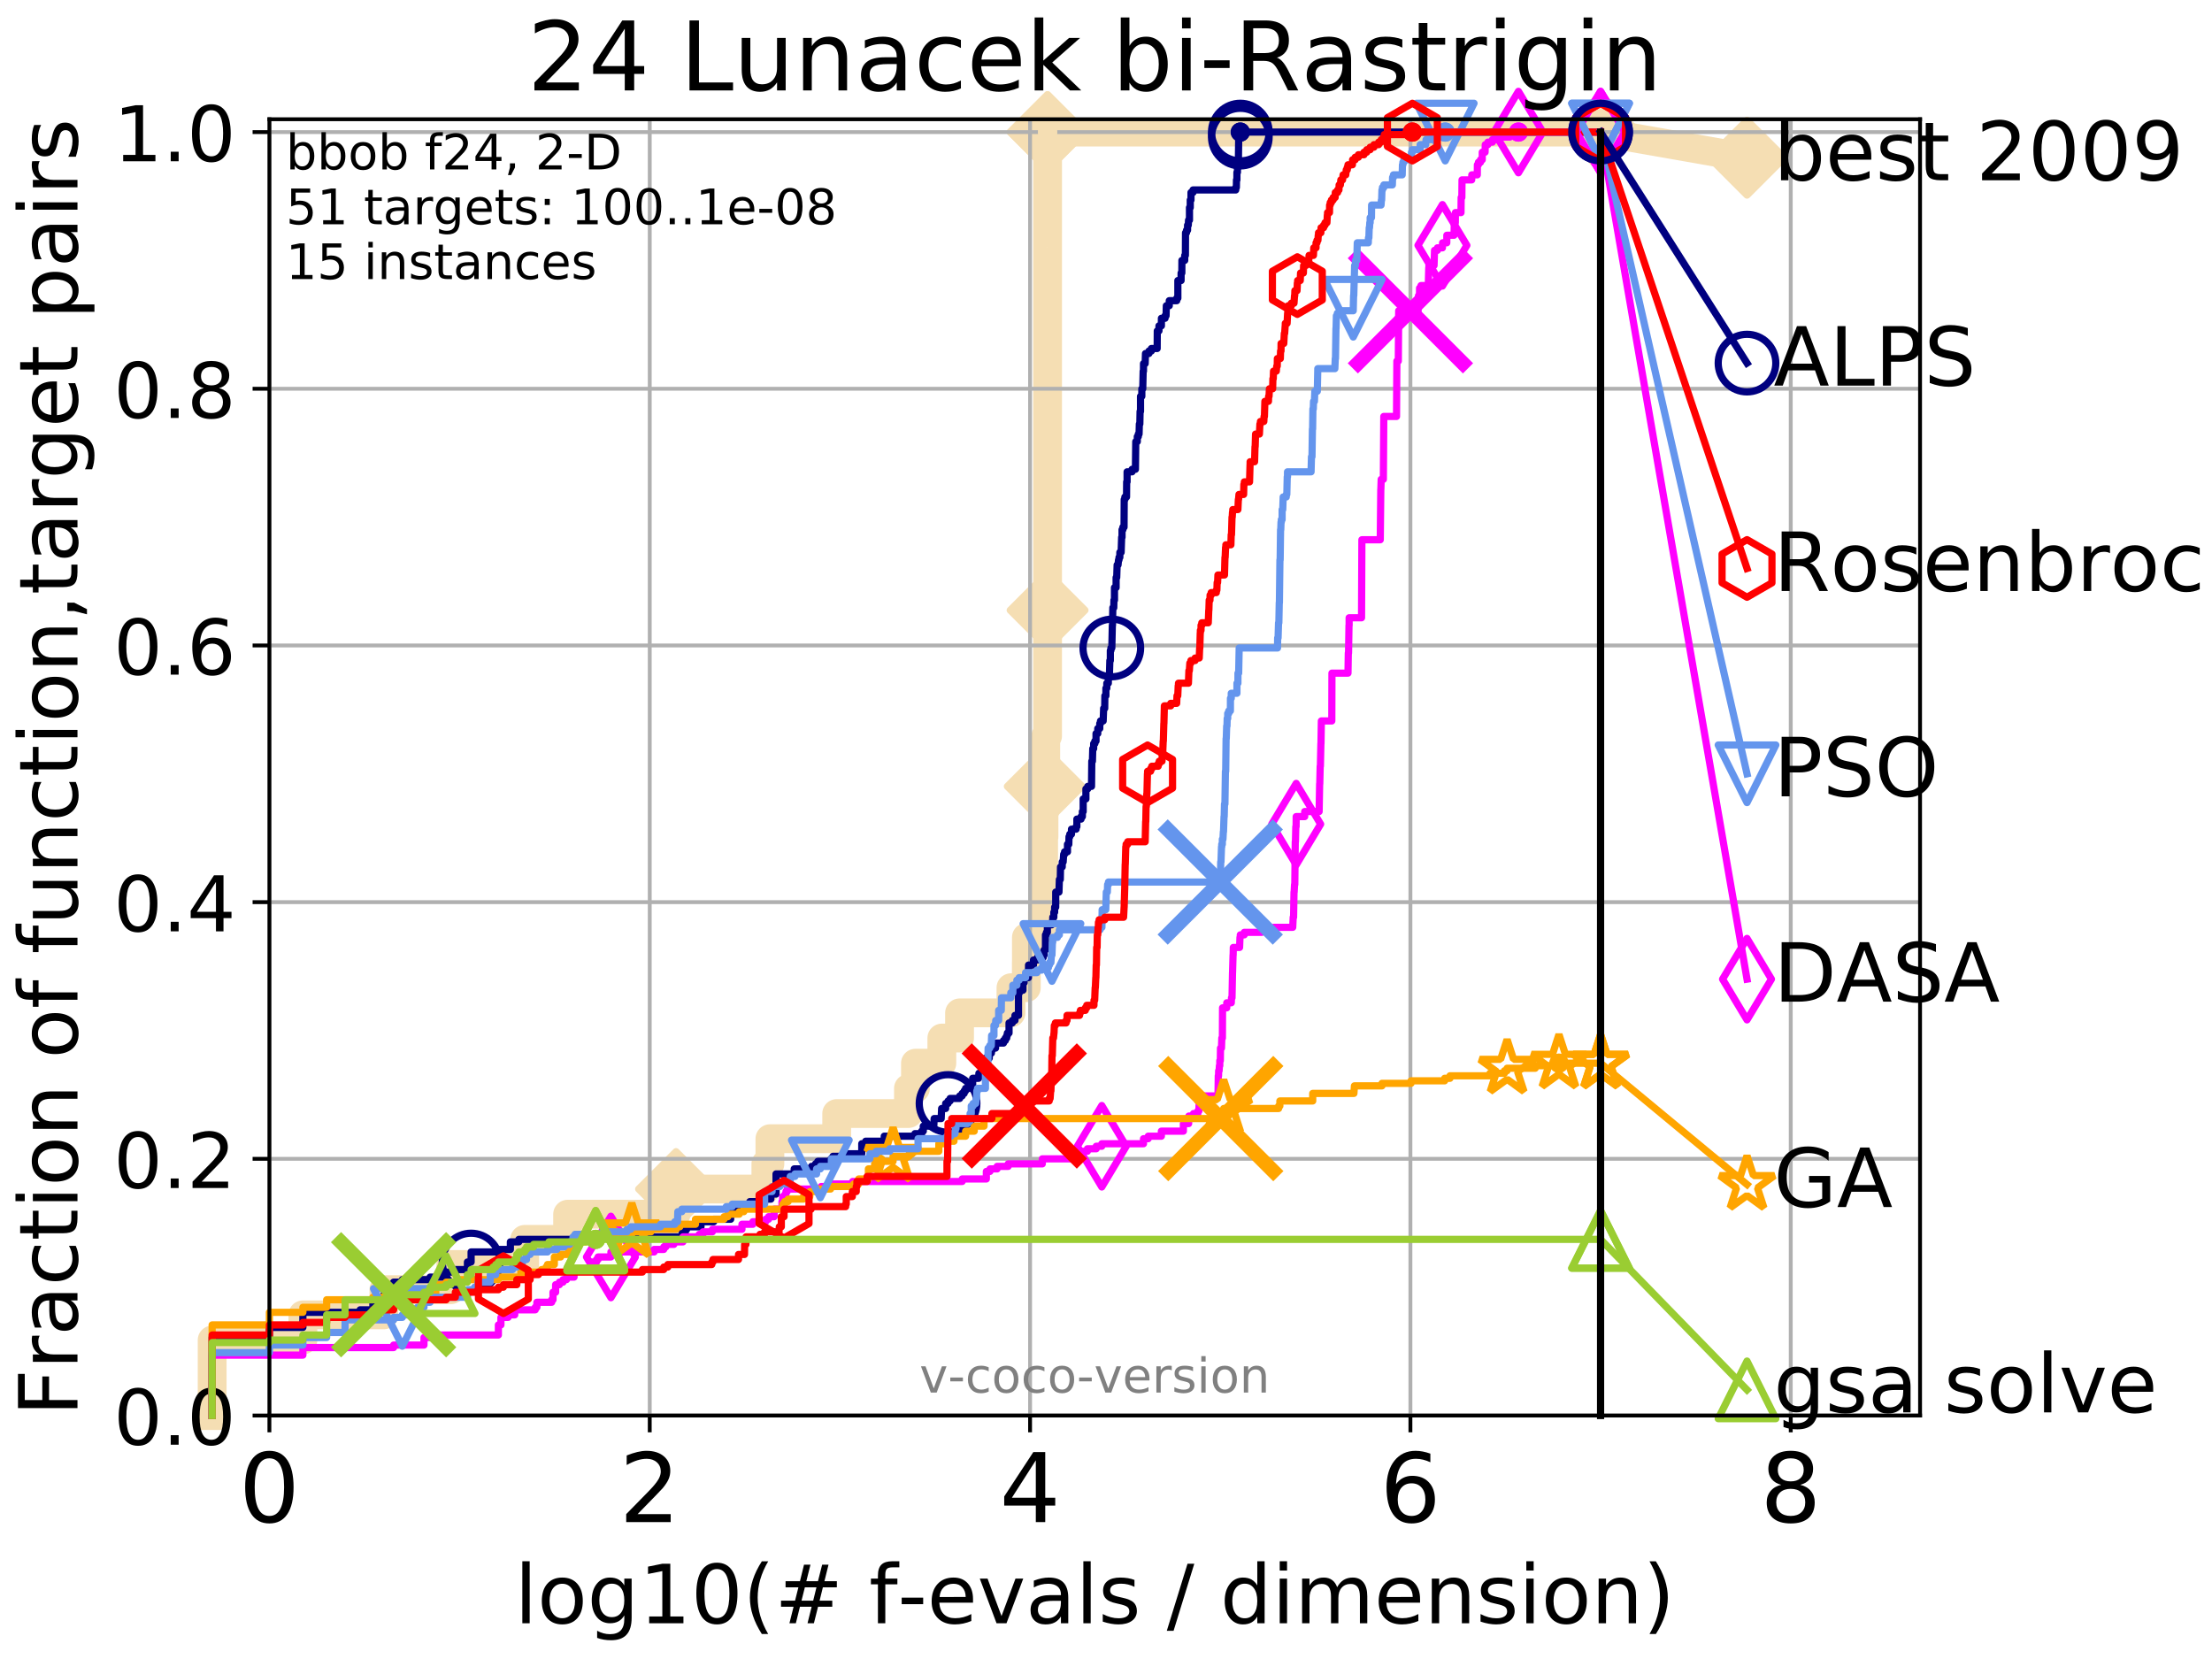 <?xml version="1.0" encoding="utf-8" standalone="no"?>
<!DOCTYPE svg PUBLIC "-//W3C//DTD SVG 1.1//EN"
  "http://www.w3.org/Graphics/SVG/1.1/DTD/svg11.dtd">
<!-- Created with matplotlib (http://matplotlib.org/) -->
<svg height="345.6pt" version="1.1" viewBox="0 0 460.8 345.6" width="460.8pt" xmlns="http://www.w3.org/2000/svg" xmlns:xlink="http://www.w3.org/1999/xlink">
 <defs>
  <style type="text/css">
*{stroke-linecap:butt;stroke-linejoin:round;}
  </style>
 </defs>
 <g id="figure_1">
  <g id="patch_1">
   <path d="M 0 345.6 
L 460.8 345.6 
L 460.8 0 
L 0 0 
z
" style="fill:#ffffff;"/>
  </g>
  <g id="axes_1">
   <g id="patch_2">
    <path d="M 56.12 294.88 
L 399.984 294.88 
L 399.984 24.84 
L 56.12 24.84 
z
" style="fill:#ffffff;"/>
   </g>
   <g id="line2d_1">
    <path d="M 44.194 294.88 
L 44.194 279.153 
L 63.096 279.153 
L 63.096 273.91 
L 79.971 273.91 
L 79.971 268.668 
L 93.923 268.668 
L 93.923 263.425 
L 109.301 263.425 
L 109.301 258.183 
L 118.245 258.183 
L 118.245 252.94 
L 140.83 252.94 
L 140.83 247.698 
L 159.543 247.698 
L 159.543 242.455 
L 160.386 242.455 
L 160.386 237.213 
L 174.3 237.213 
L 174.3 231.97 
L 189.248 231.97 
L 189.248 226.728 
L 190.704 226.728 
L 190.704 221.485 
L 196.203 221.485 
L 196.203 216.243 
L 199.891 216.243 
L 199.891 211 
L 210.603 211 
L 210.603 205.758 
L 213.801 205.758 
L 213.801 200.515 
L 213.818 200.515 
L 213.818 195.273 
L 217.159 195.273 
L 217.159 190.03 
L 217.283 190.03 
L 217.283 184.788 
L 217.319 184.788 
L 217.319 179.546 
L 217.408 179.546 
L 217.408 174.303 
L 217.483 174.303 
L 217.483 169.061 
L 217.639 169.061 
L 217.639 163.818 
L 217.8 163.818 
L 217.8 158.576 
L 217.849 158.576 
L 217.849 153.333 
L 218.227 153.333 
L 218.227 142.848 
L 218.227 142.848 
L 218.227 137.606 
L 218.228 137.606 
L 218.228 127.121 
L 218.229 127.121 
L 218.229 53.726 
L 218.229 53.726 
L 218.229 48.484 
L 218.23 48.484 
L 218.23 27.514 
L 333.43 27.514 
" style="fill:none;stroke:#f5deb3;stroke-linecap:square;stroke-width:6;"/>
   </g>
   <g id="line2d_2">
    <defs>
     <path d="M -0 7.778 
L 7.778 0 
L 0 -7.778 
L -7.778 -0 
z
" id="ma30163a7b7" style="stroke:#f5deb3;stroke-linejoin:miter;stroke-width:1.5;"/>
    </defs>
    <g>
     <use style="fill:#f5deb3;stroke:#f5deb3;stroke-linejoin:miter;stroke-width:1.5;" x="140.83" xlink:href="#ma30163a7b7" y="247.698"/>
     <use style="fill:#f5deb3;stroke:#f5deb3;stroke-linejoin:miter;stroke-width:1.5;" x="217.639" xlink:href="#ma30163a7b7" y="163.818"/>
     <use style="fill:#f5deb3;stroke:#f5deb3;stroke-linejoin:miter;stroke-width:1.5;" x="218.229" xlink:href="#ma30163a7b7" y="127.121"/>
     <use style="fill:#f5deb3;stroke:#f5deb3;stroke-linejoin:miter;stroke-width:1.5;" x="218.23" xlink:href="#ma30163a7b7" y="27.514"/>
     <use style="fill:#f5deb3;stroke:#f5deb3;stroke-linejoin:miter;stroke-width:1.5;" x="218.23" xlink:href="#ma30163a7b7" y="27.514"/>
     <use style="fill:#f5deb3;stroke:#f5deb3;stroke-linejoin:miter;stroke-width:1.5;" x="333.43" xlink:href="#ma30163a7b7" y="27.514"/>
    </g>
   </g>
   <g id="line2d_3">
    <path style="fill:none;stroke:#f5deb3;stroke-linecap:square;stroke-width:6;"/>
    <g/>
   </g>
   <g id="line2d_4">
    <path d="M 333.43 27.514 
L 363.934 32.861 
" style="fill:none;stroke:#f5deb3;stroke-linecap:square;stroke-width:6;"/>
    <g>
     <use style="fill:#f5deb3;stroke:#f5deb3;stroke-linejoin:miter;stroke-width:1.5;" x="333.43" xlink:href="#ma30163a7b7" y="27.514"/>
     <use style="fill:#f5deb3;stroke:#f5deb3;stroke-linejoin:miter;stroke-width:1.5;" x="363.934" xlink:href="#ma30163a7b7" y="32.861"/>
    </g>
   </g>
   <g id="matplotlib.axis_1">
    <g id="xtick_1">
     <g id="line2d_5">
      <path clip-path="url(#p7792b5b7a3)" d="M 56.12 294.88 
L 56.12 24.84 
" style="fill:none;stroke:#b0b0b0;stroke-linecap:square;stroke-width:0.8;"/>
     </g>
     <g id="line2d_6">
      <defs>
       <path d="M 0 0 
L 0 3.5 
" id="m23b1be7589" style="stroke:#000000;stroke-width:0.8;"/>
      </defs>
      <g>
       <use style="stroke:#000000;stroke-width:0.8;" x="56.12" xlink:href="#m23b1be7589" y="294.88"/>
      </g>
     </g>
     <g id="text_1">
      <!-- 0 -->
      <defs>
       <path d="M 31.781 66.406 
Q 24.172 66.406 20.328 58.906 
Q 16.5 51.422 16.5 36.375 
Q 16.5 21.391 20.328 13.891 
Q 24.172 6.391 31.781 6.391 
Q 39.453 6.391 43.281 13.891 
Q 47.125 21.391 47.125 36.375 
Q 47.125 51.422 43.281 58.906 
Q 39.453 66.406 31.781 66.406 
z
M 31.781 74.219 
Q 44.047 74.219 50.516 64.516 
Q 56.984 54.828 56.984 36.375 
Q 56.984 17.969 50.516 8.266 
Q 44.047 -1.422 31.781 -1.422 
Q 19.531 -1.422 13.062 8.266 
Q 6.594 17.969 6.594 36.375 
Q 6.594 54.828 13.062 64.516 
Q 19.531 74.219 31.781 74.219 
z
" id="DejaVuSans-30"/>
      </defs>
      <g transform="translate(49.758 317.077)scale(0.2 -0.2)">
       <use xlink:href="#DejaVuSans-30"/>
      </g>
     </g>
    </g>
    <g id="xtick_2">
     <g id="line2d_7">
      <path clip-path="url(#p7792b5b7a3)" d="M 135.351 294.88 
L 135.351 24.84 
" style="fill:none;stroke:#b0b0b0;stroke-linecap:square;stroke-width:0.8;"/>
     </g>
     <g id="line2d_8">
      <g>
       <use style="stroke:#000000;stroke-width:0.8;" x="135.351" xlink:href="#m23b1be7589" y="294.88"/>
      </g>
     </g>
     <g id="text_2">
      <!-- 2 -->
      <defs>
       <path d="M 19.188 8.297 
L 53.609 8.297 
L 53.609 0 
L 7.328 0 
L 7.328 8.297 
Q 12.938 14.109 22.625 23.891 
Q 32.328 33.688 34.812 36.531 
Q 39.547 41.844 41.422 45.531 
Q 43.312 49.219 43.312 52.781 
Q 43.312 58.594 39.234 62.25 
Q 35.156 65.922 28.609 65.922 
Q 23.969 65.922 18.812 64.312 
Q 13.672 62.703 7.812 59.422 
L 7.812 69.391 
Q 13.766 71.781 18.938 73 
Q 24.125 74.219 28.422 74.219 
Q 39.75 74.219 46.484 68.547 
Q 53.219 62.891 53.219 53.422 
Q 53.219 48.922 51.531 44.891 
Q 49.859 40.875 45.406 35.406 
Q 44.188 33.984 37.641 27.219 
Q 31.109 20.453 19.188 8.297 
z
" id="DejaVuSans-32"/>
      </defs>
      <g transform="translate(128.989 317.077)scale(0.2 -0.2)">
       <use xlink:href="#DejaVuSans-32"/>
      </g>
     </g>
    </g>
    <g id="xtick_3">
     <g id="line2d_9">
      <path clip-path="url(#p7792b5b7a3)" d="M 214.583 294.88 
L 214.583 24.84 
" style="fill:none;stroke:#b0b0b0;stroke-linecap:square;stroke-width:0.8;"/>
     </g>
     <g id="line2d_10">
      <g>
       <use style="stroke:#000000;stroke-width:0.8;" x="214.583" xlink:href="#m23b1be7589" y="294.88"/>
      </g>
     </g>
     <g id="text_3">
      <!-- 4 -->
      <defs>
       <path d="M 37.797 64.312 
L 12.891 25.391 
L 37.797 25.391 
z
M 35.203 72.906 
L 47.609 72.906 
L 47.609 25.391 
L 58.016 25.391 
L 58.016 17.188 
L 47.609 17.188 
L 47.609 0 
L 37.797 0 
L 37.797 17.188 
L 4.891 17.188 
L 4.891 26.703 
z
" id="DejaVuSans-34"/>
      </defs>
      <g transform="translate(208.22 317.077)scale(0.2 -0.2)">
       <use xlink:href="#DejaVuSans-34"/>
      </g>
     </g>
    </g>
    <g id="xtick_4">
     <g id="line2d_11">
      <path clip-path="url(#p7792b5b7a3)" d="M 293.814 294.88 
L 293.814 24.84 
" style="fill:none;stroke:#b0b0b0;stroke-linecap:square;stroke-width:0.8;"/>
     </g>
     <g id="line2d_12">
      <g>
       <use style="stroke:#000000;stroke-width:0.8;" x="293.814" xlink:href="#m23b1be7589" y="294.88"/>
      </g>
     </g>
     <g id="text_4">
      <!-- 6 -->
      <defs>
       <path d="M 33.016 40.375 
Q 26.375 40.375 22.484 35.828 
Q 18.609 31.297 18.609 23.391 
Q 18.609 15.531 22.484 10.953 
Q 26.375 6.391 33.016 6.391 
Q 39.656 6.391 43.531 10.953 
Q 47.406 15.531 47.406 23.391 
Q 47.406 31.297 43.531 35.828 
Q 39.656 40.375 33.016 40.375 
z
M 52.594 71.297 
L 52.594 62.312 
Q 48.875 64.062 45.094 64.984 
Q 41.312 65.922 37.594 65.922 
Q 27.828 65.922 22.672 59.328 
Q 17.531 52.734 16.797 39.406 
Q 19.672 43.656 24.016 45.922 
Q 28.375 48.188 33.594 48.188 
Q 44.578 48.188 50.953 41.516 
Q 57.328 34.859 57.328 23.391 
Q 57.328 12.156 50.688 5.359 
Q 44.047 -1.422 33.016 -1.422 
Q 20.359 -1.422 13.672 8.266 
Q 6.984 17.969 6.984 36.375 
Q 6.984 53.656 15.188 63.938 
Q 23.391 74.219 37.203 74.219 
Q 40.922 74.219 44.703 73.484 
Q 48.484 72.75 52.594 71.297 
z
" id="DejaVuSans-36"/>
      </defs>
      <g transform="translate(287.452 317.077)scale(0.2 -0.2)">
       <use xlink:href="#DejaVuSans-36"/>
      </g>
     </g>
    </g>
    <g id="xtick_5">
     <g id="line2d_13">
      <path clip-path="url(#p7792b5b7a3)" d="M 373.045 294.88 
L 373.045 24.84 
" style="fill:none;stroke:#b0b0b0;stroke-linecap:square;stroke-width:0.8;"/>
     </g>
     <g id="line2d_14">
      <g>
       <use style="stroke:#000000;stroke-width:0.8;" x="373.045" xlink:href="#m23b1be7589" y="294.88"/>
      </g>
     </g>
     <g id="text_5">
      <!-- 8 -->
      <defs>
       <path d="M 31.781 34.625 
Q 24.75 34.625 20.719 30.859 
Q 16.703 27.094 16.703 20.516 
Q 16.703 13.922 20.719 10.156 
Q 24.75 6.391 31.781 6.391 
Q 38.812 6.391 42.859 10.172 
Q 46.922 13.969 46.922 20.516 
Q 46.922 27.094 42.891 30.859 
Q 38.875 34.625 31.781 34.625 
z
M 21.922 38.812 
Q 15.578 40.375 12.031 44.719 
Q 8.5 49.078 8.5 55.328 
Q 8.5 64.062 14.719 69.141 
Q 20.953 74.219 31.781 74.219 
Q 42.672 74.219 48.875 69.141 
Q 55.078 64.062 55.078 55.328 
Q 55.078 49.078 51.531 44.719 
Q 48 40.375 41.703 38.812 
Q 48.828 37.156 52.797 32.312 
Q 56.781 27.484 56.781 20.516 
Q 56.781 9.906 50.312 4.234 
Q 43.844 -1.422 31.781 -1.422 
Q 19.734 -1.422 13.25 4.234 
Q 6.781 9.906 6.781 20.516 
Q 6.781 27.484 10.781 32.312 
Q 14.797 37.156 21.922 38.812 
z
M 18.312 54.391 
Q 18.312 48.734 21.844 45.562 
Q 25.391 42.391 31.781 42.391 
Q 38.141 42.391 41.719 45.562 
Q 45.312 48.734 45.312 54.391 
Q 45.312 60.062 41.719 63.234 
Q 38.141 66.406 31.781 66.406 
Q 25.391 66.406 21.844 63.234 
Q 18.312 60.062 18.312 54.391 
z
" id="DejaVuSans-38"/>
      </defs>
      <g transform="translate(366.683 317.077)scale(0.2 -0.2)">
       <use xlink:href="#DejaVuSans-38"/>
      </g>
     </g>
    </g>
    <g id="text_6">
     <!-- log10(# f-evals / dimension) -->
     <defs>
      <path d="M 9.422 75.984 
L 18.406 75.984 
L 18.406 0 
L 9.422 0 
z
" id="DejaVuSans-6c"/>
      <path d="M 30.609 48.391 
Q 23.391 48.391 19.188 42.75 
Q 14.984 37.109 14.984 27.297 
Q 14.984 17.484 19.156 11.844 
Q 23.344 6.203 30.609 6.203 
Q 37.797 6.203 41.984 11.859 
Q 46.188 17.531 46.188 27.297 
Q 46.188 37.016 41.984 42.703 
Q 37.797 48.391 30.609 48.391 
z
M 30.609 56 
Q 42.328 56 49.016 48.375 
Q 55.719 40.766 55.719 27.297 
Q 55.719 13.875 49.016 6.219 
Q 42.328 -1.422 30.609 -1.422 
Q 18.844 -1.422 12.172 6.219 
Q 5.516 13.875 5.516 27.297 
Q 5.516 40.766 12.172 48.375 
Q 18.844 56 30.609 56 
z
" id="DejaVuSans-6f"/>
      <path d="M 45.406 27.984 
Q 45.406 37.75 41.375 43.109 
Q 37.359 48.484 30.078 48.484 
Q 22.859 48.484 18.828 43.109 
Q 14.797 37.75 14.797 27.984 
Q 14.797 18.266 18.828 12.891 
Q 22.859 7.516 30.078 7.516 
Q 37.359 7.516 41.375 12.891 
Q 45.406 18.266 45.406 27.984 
z
M 54.391 6.781 
Q 54.391 -7.172 48.188 -13.984 
Q 42 -20.797 29.203 -20.797 
Q 24.469 -20.797 20.266 -20.094 
Q 16.062 -19.391 12.109 -17.922 
L 12.109 -9.188 
Q 16.062 -11.328 19.922 -12.344 
Q 23.781 -13.375 27.781 -13.375 
Q 36.625 -13.375 41.016 -8.766 
Q 45.406 -4.156 45.406 5.172 
L 45.406 9.625 
Q 42.625 4.781 38.281 2.391 
Q 33.938 0 27.875 0 
Q 17.828 0 11.672 7.656 
Q 5.516 15.328 5.516 27.984 
Q 5.516 40.672 11.672 48.328 
Q 17.828 56 27.875 56 
Q 33.938 56 38.281 53.609 
Q 42.625 51.219 45.406 46.391 
L 45.406 54.688 
L 54.391 54.688 
z
" id="DejaVuSans-67"/>
      <path d="M 12.406 8.297 
L 28.516 8.297 
L 28.516 63.922 
L 10.984 60.406 
L 10.984 69.391 
L 28.422 72.906 
L 38.281 72.906 
L 38.281 8.297 
L 54.391 8.297 
L 54.391 0 
L 12.406 0 
z
" id="DejaVuSans-31"/>
      <path d="M 31 75.875 
Q 24.469 64.656 21.281 53.656 
Q 18.109 42.672 18.109 31.391 
Q 18.109 20.125 21.312 9.062 
Q 24.516 -2 31 -13.188 
L 23.188 -13.188 
Q 15.875 -1.703 12.234 9.375 
Q 8.594 20.453 8.594 31.391 
Q 8.594 42.281 12.203 53.312 
Q 15.828 64.359 23.188 75.875 
z
" id="DejaVuSans-28"/>
      <path d="M 51.125 44 
L 36.922 44 
L 32.812 27.688 
L 47.125 27.688 
z
M 43.797 71.781 
L 38.719 51.516 
L 52.984 51.516 
L 58.109 71.781 
L 65.922 71.781 
L 60.891 51.516 
L 76.125 51.516 
L 76.125 44 
L 58.984 44 
L 54.984 27.688 
L 70.516 27.688 
L 70.516 20.219 
L 53.078 20.219 
L 48 0 
L 40.188 0 
L 45.219 20.219 
L 30.906 20.219 
L 25.875 0 
L 18.016 0 
L 23.094 20.219 
L 7.719 20.219 
L 7.719 27.688 
L 24.906 27.688 
L 29 44 
L 13.281 44 
L 13.281 51.516 
L 30.906 51.516 
L 35.891 71.781 
z
" id="DejaVuSans-23"/>
      <path id="DejaVuSans-20"/>
      <path d="M 37.109 75.984 
L 37.109 68.5 
L 28.516 68.5 
Q 23.688 68.5 21.797 66.547 
Q 19.922 64.594 19.922 59.516 
L 19.922 54.688 
L 34.719 54.688 
L 34.719 47.703 
L 19.922 47.703 
L 19.922 0 
L 10.891 0 
L 10.891 47.703 
L 2.297 47.703 
L 2.297 54.688 
L 10.891 54.688 
L 10.891 58.5 
Q 10.891 67.625 15.141 71.797 
Q 19.391 75.984 28.609 75.984 
z
" id="DejaVuSans-66"/>
      <path d="M 4.891 31.391 
L 31.203 31.391 
L 31.203 23.391 
L 4.891 23.391 
z
" id="DejaVuSans-2d"/>
      <path d="M 56.203 29.594 
L 56.203 25.203 
L 14.891 25.203 
Q 15.484 15.922 20.484 11.062 
Q 25.484 6.203 34.422 6.203 
Q 39.594 6.203 44.453 7.469 
Q 49.312 8.734 54.109 11.281 
L 54.109 2.781 
Q 49.266 0.734 44.188 -0.344 
Q 39.109 -1.422 33.891 -1.422 
Q 20.797 -1.422 13.156 6.188 
Q 5.516 13.812 5.516 26.812 
Q 5.516 40.234 12.766 48.109 
Q 20.016 56 32.328 56 
Q 43.359 56 49.781 48.891 
Q 56.203 41.797 56.203 29.594 
z
M 47.219 32.234 
Q 47.125 39.594 43.094 43.984 
Q 39.062 48.391 32.422 48.391 
Q 24.906 48.391 20.391 44.141 
Q 15.875 39.891 15.188 32.172 
z
" id="DejaVuSans-65"/>
      <path d="M 2.984 54.688 
L 12.5 54.688 
L 29.594 8.797 
L 46.688 54.688 
L 56.203 54.688 
L 35.688 0 
L 23.484 0 
z
" id="DejaVuSans-76"/>
      <path d="M 34.281 27.484 
Q 23.391 27.484 19.188 25 
Q 14.984 22.516 14.984 16.5 
Q 14.984 11.719 18.141 8.906 
Q 21.297 6.109 26.703 6.109 
Q 34.188 6.109 38.703 11.406 
Q 43.219 16.703 43.219 25.484 
L 43.219 27.484 
z
M 52.203 31.203 
L 52.203 0 
L 43.219 0 
L 43.219 8.297 
Q 40.141 3.328 35.547 0.953 
Q 30.953 -1.422 24.312 -1.422 
Q 15.922 -1.422 10.953 3.297 
Q 6 8.016 6 15.922 
Q 6 25.141 12.172 29.828 
Q 18.359 34.516 30.609 34.516 
L 43.219 34.516 
L 43.219 35.406 
Q 43.219 41.609 39.141 45 
Q 35.062 48.391 27.688 48.391 
Q 23 48.391 18.547 47.266 
Q 14.109 46.141 10.016 43.891 
L 10.016 52.203 
Q 14.938 54.109 19.578 55.047 
Q 24.219 56 28.609 56 
Q 40.484 56 46.344 49.844 
Q 52.203 43.703 52.203 31.203 
z
" id="DejaVuSans-61"/>
      <path d="M 44.281 53.078 
L 44.281 44.578 
Q 40.484 46.531 36.375 47.5 
Q 32.281 48.484 27.875 48.484 
Q 21.188 48.484 17.844 46.438 
Q 14.5 44.391 14.5 40.281 
Q 14.5 37.156 16.891 35.375 
Q 19.281 33.594 26.516 31.984 
L 29.594 31.297 
Q 39.156 29.25 43.188 25.516 
Q 47.219 21.781 47.219 15.094 
Q 47.219 7.469 41.188 3.016 
Q 35.156 -1.422 24.609 -1.422 
Q 20.219 -1.422 15.453 -0.562 
Q 10.688 0.297 5.422 2 
L 5.422 11.281 
Q 10.406 8.688 15.234 7.391 
Q 20.062 6.109 24.812 6.109 
Q 31.156 6.109 34.562 8.281 
Q 37.984 10.453 37.984 14.406 
Q 37.984 18.062 35.516 20.016 
Q 33.062 21.969 24.703 23.781 
L 21.578 24.516 
Q 13.234 26.266 9.516 29.906 
Q 5.812 33.547 5.812 39.891 
Q 5.812 47.609 11.281 51.797 
Q 16.75 56 26.812 56 
Q 31.781 56 36.172 55.266 
Q 40.578 54.547 44.281 53.078 
z
" id="DejaVuSans-73"/>
      <path d="M 25.391 72.906 
L 33.688 72.906 
L 8.297 -9.281 
L 0 -9.281 
z
" id="DejaVuSans-2f"/>
      <path d="M 45.406 46.391 
L 45.406 75.984 
L 54.391 75.984 
L 54.391 0 
L 45.406 0 
L 45.406 8.203 
Q 42.578 3.328 38.25 0.953 
Q 33.938 -1.422 27.875 -1.422 
Q 17.969 -1.422 11.734 6.484 
Q 5.516 14.406 5.516 27.297 
Q 5.516 40.188 11.734 48.094 
Q 17.969 56 27.875 56 
Q 33.938 56 38.25 53.625 
Q 42.578 51.266 45.406 46.391 
z
M 14.797 27.297 
Q 14.797 17.391 18.875 11.75 
Q 22.953 6.109 30.078 6.109 
Q 37.203 6.109 41.297 11.75 
Q 45.406 17.391 45.406 27.297 
Q 45.406 37.203 41.297 42.844 
Q 37.203 48.484 30.078 48.484 
Q 22.953 48.484 18.875 42.844 
Q 14.797 37.203 14.797 27.297 
z
" id="DejaVuSans-64"/>
      <path d="M 9.422 54.688 
L 18.406 54.688 
L 18.406 0 
L 9.422 0 
z
M 9.422 75.984 
L 18.406 75.984 
L 18.406 64.594 
L 9.422 64.594 
z
" id="DejaVuSans-69"/>
      <path d="M 52 44.188 
Q 55.375 50.25 60.062 53.125 
Q 64.75 56 71.094 56 
Q 79.641 56 84.281 50.016 
Q 88.922 44.047 88.922 33.016 
L 88.922 0 
L 79.891 0 
L 79.891 32.719 
Q 79.891 40.578 77.094 44.375 
Q 74.312 48.188 68.609 48.188 
Q 61.625 48.188 57.562 43.547 
Q 53.516 38.922 53.516 30.906 
L 53.516 0 
L 44.484 0 
L 44.484 32.719 
Q 44.484 40.625 41.703 44.406 
Q 38.922 48.188 33.109 48.188 
Q 26.219 48.188 22.156 43.531 
Q 18.109 38.875 18.109 30.906 
L 18.109 0 
L 9.078 0 
L 9.078 54.688 
L 18.109 54.688 
L 18.109 46.188 
Q 21.188 51.219 25.484 53.609 
Q 29.781 56 35.688 56 
Q 41.656 56 45.828 52.969 
Q 50 49.953 52 44.188 
z
" id="DejaVuSans-6d"/>
      <path d="M 54.891 33.016 
L 54.891 0 
L 45.906 0 
L 45.906 32.719 
Q 45.906 40.484 42.875 44.328 
Q 39.844 48.188 33.797 48.188 
Q 26.516 48.188 22.312 43.547 
Q 18.109 38.922 18.109 30.906 
L 18.109 0 
L 9.078 0 
L 9.078 54.688 
L 18.109 54.688 
L 18.109 46.188 
Q 21.344 51.125 25.703 53.562 
Q 30.078 56 35.797 56 
Q 45.219 56 50.047 50.172 
Q 54.891 44.344 54.891 33.016 
z
" id="DejaVuSans-6e"/>
      <path d="M 8.016 75.875 
L 15.828 75.875 
Q 23.141 64.359 26.781 53.312 
Q 30.422 42.281 30.422 31.391 
Q 30.422 20.453 26.781 9.375 
Q 23.141 -1.703 15.828 -13.188 
L 8.016 -13.188 
Q 14.5 -2 17.703 9.062 
Q 20.906 20.125 20.906 31.391 
Q 20.906 42.672 17.703 53.656 
Q 14.5 64.656 8.016 75.875 
z
" id="DejaVuSans-29"/>
     </defs>
     <g transform="translate(107.211 338.154)scale(0.17 -0.17)">
      <use xlink:href="#DejaVuSans-6c"/>
      <use x="27.783" xlink:href="#DejaVuSans-6f"/>
      <use x="88.965" xlink:href="#DejaVuSans-67"/>
      <use x="152.441" xlink:href="#DejaVuSans-31"/>
      <use x="216.064" xlink:href="#DejaVuSans-30"/>
      <use x="279.688" xlink:href="#DejaVuSans-28"/>
      <use x="318.701" xlink:href="#DejaVuSans-23"/>
      <use x="402.49" xlink:href="#DejaVuSans-20"/>
      <use x="434.277" xlink:href="#DejaVuSans-66"/>
      <use x="469.404" xlink:href="#DejaVuSans-2d"/>
      <use x="505.488" xlink:href="#DejaVuSans-65"/>
      <use x="567.012" xlink:href="#DejaVuSans-76"/>
      <use x="626.191" xlink:href="#DejaVuSans-61"/>
      <use x="687.471" xlink:href="#DejaVuSans-6c"/>
      <use x="715.254" xlink:href="#DejaVuSans-73"/>
      <use x="767.354" xlink:href="#DejaVuSans-20"/>
      <use x="799.141" xlink:href="#DejaVuSans-2f"/>
      <use x="832.832" xlink:href="#DejaVuSans-20"/>
      <use x="864.619" xlink:href="#DejaVuSans-64"/>
      <use x="928.096" xlink:href="#DejaVuSans-69"/>
      <use x="955.879" xlink:href="#DejaVuSans-6d"/>
      <use x="1053.291" xlink:href="#DejaVuSans-65"/>
      <use x="1114.814" xlink:href="#DejaVuSans-6e"/>
      <use x="1178.193" xlink:href="#DejaVuSans-73"/>
      <use x="1230.293" xlink:href="#DejaVuSans-69"/>
      <use x="1258.076" xlink:href="#DejaVuSans-6f"/>
      <use x="1319.258" xlink:href="#DejaVuSans-6e"/>
      <use x="1382.637" xlink:href="#DejaVuSans-29"/>
     </g>
    </g>
   </g>
   <g id="matplotlib.axis_2">
    <g id="ytick_1">
     <g id="line2d_15">
      <path clip-path="url(#p7792b5b7a3)" d="M 56.12 294.88 
L 399.984 294.88 
" style="fill:none;stroke:#b0b0b0;stroke-linecap:square;stroke-width:0.8;"/>
     </g>
     <g id="line2d_16">
      <defs>
       <path d="M 0 0 
L -3.5 0 
" id="md6910bcd8d" style="stroke:#000000;stroke-width:0.8;"/>
      </defs>
      <g>
       <use style="stroke:#000000;stroke-width:0.8;" x="56.12" xlink:href="#md6910bcd8d" y="294.88"/>
      </g>
     </g>
     <g id="text_7">
      <!-- 0.0 -->
      <defs>
       <path d="M 10.688 12.406 
L 21 12.406 
L 21 0 
L 10.688 0 
z
" id="DejaVuSans-2e"/>
      </defs>
      <g transform="translate(23.675 300.959)scale(0.16 -0.16)">
       <use xlink:href="#DejaVuSans-30"/>
       <use x="63.623" xlink:href="#DejaVuSans-2e"/>
       <use x="95.41" xlink:href="#DejaVuSans-30"/>
      </g>
     </g>
    </g>
    <g id="ytick_2">
     <g id="line2d_17">
      <path clip-path="url(#p7792b5b7a3)" d="M 56.12 241.407 
L 399.984 241.407 
" style="fill:none;stroke:#b0b0b0;stroke-linecap:square;stroke-width:0.8;"/>
     </g>
     <g id="line2d_18">
      <g>
       <use style="stroke:#000000;stroke-width:0.8;" x="56.12" xlink:href="#md6910bcd8d" y="241.407"/>
      </g>
     </g>
     <g id="text_8">
      <!-- 0.2 -->
      <g transform="translate(23.675 247.485)scale(0.16 -0.16)">
       <use xlink:href="#DejaVuSans-30"/>
       <use x="63.623" xlink:href="#DejaVuSans-2e"/>
       <use x="95.41" xlink:href="#DejaVuSans-32"/>
      </g>
     </g>
    </g>
    <g id="ytick_3">
     <g id="line2d_19">
      <path clip-path="url(#p7792b5b7a3)" d="M 56.12 187.933 
L 399.984 187.933 
" style="fill:none;stroke:#b0b0b0;stroke-linecap:square;stroke-width:0.8;"/>
     </g>
     <g id="line2d_20">
      <g>
       <use style="stroke:#000000;stroke-width:0.8;" x="56.12" xlink:href="#md6910bcd8d" y="187.933"/>
      </g>
     </g>
     <g id="text_9">
      <!-- 0.4 -->
      <g transform="translate(23.675 194.012)scale(0.16 -0.16)">
       <use xlink:href="#DejaVuSans-30"/>
       <use x="63.623" xlink:href="#DejaVuSans-2e"/>
       <use x="95.41" xlink:href="#DejaVuSans-34"/>
      </g>
     </g>
    </g>
    <g id="ytick_4">
     <g id="line2d_21">
      <path clip-path="url(#p7792b5b7a3)" d="M 56.12 134.46 
L 399.984 134.46 
" style="fill:none;stroke:#b0b0b0;stroke-linecap:square;stroke-width:0.8;"/>
     </g>
     <g id="line2d_22">
      <g>
       <use style="stroke:#000000;stroke-width:0.8;" x="56.12" xlink:href="#md6910bcd8d" y="134.46"/>
      </g>
     </g>
     <g id="text_10">
      <!-- 0.6 -->
      <g transform="translate(23.675 140.539)scale(0.16 -0.16)">
       <use xlink:href="#DejaVuSans-30"/>
       <use x="63.623" xlink:href="#DejaVuSans-2e"/>
       <use x="95.41" xlink:href="#DejaVuSans-36"/>
      </g>
     </g>
    </g>
    <g id="ytick_5">
     <g id="line2d_23">
      <path clip-path="url(#p7792b5b7a3)" d="M 56.12 80.987 
L 399.984 80.987 
" style="fill:none;stroke:#b0b0b0;stroke-linecap:square;stroke-width:0.8;"/>
     </g>
     <g id="line2d_24">
      <g>
       <use style="stroke:#000000;stroke-width:0.8;" x="56.12" xlink:href="#md6910bcd8d" y="80.987"/>
      </g>
     </g>
     <g id="text_11">
      <!-- 0.8 -->
      <g transform="translate(23.675 87.066)scale(0.16 -0.16)">
       <use xlink:href="#DejaVuSans-30"/>
       <use x="63.623" xlink:href="#DejaVuSans-2e"/>
       <use x="95.41" xlink:href="#DejaVuSans-38"/>
      </g>
     </g>
    </g>
    <g id="ytick_6">
     <g id="line2d_25">
      <path clip-path="url(#p7792b5b7a3)" d="M 56.12 27.514 
L 399.984 27.514 
" style="fill:none;stroke:#b0b0b0;stroke-linecap:square;stroke-width:0.8;"/>
     </g>
     <g id="line2d_26">
      <g>
       <use style="stroke:#000000;stroke-width:0.8;" x="56.12" xlink:href="#md6910bcd8d" y="27.514"/>
      </g>
     </g>
     <g id="text_12">
      <!-- 1.0 -->
      <g transform="translate(23.675 33.592)scale(0.16 -0.16)">
       <use xlink:href="#DejaVuSans-31"/>
       <use x="63.623" xlink:href="#DejaVuSans-2e"/>
       <use x="95.41" xlink:href="#DejaVuSans-30"/>
      </g>
     </g>
    </g>
    <g id="text_13">
     <!-- Fraction of function,target pairs -->
     <defs>
      <path d="M 9.812 72.906 
L 51.703 72.906 
L 51.703 64.594 
L 19.672 64.594 
L 19.672 43.109 
L 48.578 43.109 
L 48.578 34.812 
L 19.672 34.812 
L 19.672 0 
L 9.812 0 
z
" id="DejaVuSans-46"/>
      <path d="M 41.109 46.297 
Q 39.594 47.172 37.812 47.578 
Q 36.031 48 33.891 48 
Q 26.266 48 22.188 43.047 
Q 18.109 38.094 18.109 28.812 
L 18.109 0 
L 9.078 0 
L 9.078 54.688 
L 18.109 54.688 
L 18.109 46.188 
Q 20.953 51.172 25.484 53.578 
Q 30.031 56 36.531 56 
Q 37.453 56 38.578 55.875 
Q 39.703 55.766 41.062 55.516 
z
" id="DejaVuSans-72"/>
      <path d="M 48.781 52.594 
L 48.781 44.188 
Q 44.969 46.297 41.141 47.344 
Q 37.312 48.391 33.406 48.391 
Q 24.656 48.391 19.812 42.844 
Q 14.984 37.312 14.984 27.297 
Q 14.984 17.281 19.812 11.734 
Q 24.656 6.203 33.406 6.203 
Q 37.312 6.203 41.141 7.25 
Q 44.969 8.297 48.781 10.406 
L 48.781 2.094 
Q 45.016 0.344 40.984 -0.531 
Q 36.969 -1.422 32.422 -1.422 
Q 20.062 -1.422 12.781 6.344 
Q 5.516 14.109 5.516 27.297 
Q 5.516 40.672 12.859 48.328 
Q 20.219 56 33.016 56 
Q 37.156 56 41.109 55.141 
Q 45.062 54.297 48.781 52.594 
z
" id="DejaVuSans-63"/>
      <path d="M 18.312 70.219 
L 18.312 54.688 
L 36.812 54.688 
L 36.812 47.703 
L 18.312 47.703 
L 18.312 18.016 
Q 18.312 11.328 20.141 9.422 
Q 21.969 7.516 27.594 7.516 
L 36.812 7.516 
L 36.812 0 
L 27.594 0 
Q 17.188 0 13.234 3.875 
Q 9.281 7.766 9.281 18.016 
L 9.281 47.703 
L 2.688 47.703 
L 2.688 54.688 
L 9.281 54.688 
L 9.281 70.219 
z
" id="DejaVuSans-74"/>
      <path d="M 8.5 21.578 
L 8.5 54.688 
L 17.484 54.688 
L 17.484 21.922 
Q 17.484 14.156 20.5 10.266 
Q 23.531 6.391 29.594 6.391 
Q 36.859 6.391 41.078 11.031 
Q 45.312 15.672 45.312 23.688 
L 45.312 54.688 
L 54.297 54.688 
L 54.297 0 
L 45.312 0 
L 45.312 8.406 
Q 42.047 3.422 37.719 1 
Q 33.406 -1.422 27.688 -1.422 
Q 18.266 -1.422 13.375 4.438 
Q 8.5 10.297 8.5 21.578 
z
M 31.109 56 
z
" id="DejaVuSans-75"/>
      <path d="M 11.719 12.406 
L 22.016 12.406 
L 22.016 4 
L 14.016 -11.625 
L 7.719 -11.625 
L 11.719 4 
z
" id="DejaVuSans-2c"/>
      <path d="M 18.109 8.203 
L 18.109 -20.797 
L 9.078 -20.797 
L 9.078 54.688 
L 18.109 54.688 
L 18.109 46.391 
Q 20.953 51.266 25.266 53.625 
Q 29.594 56 35.594 56 
Q 45.562 56 51.781 48.094 
Q 58.016 40.188 58.016 27.297 
Q 58.016 14.406 51.781 6.484 
Q 45.562 -1.422 35.594 -1.422 
Q 29.594 -1.422 25.266 0.953 
Q 20.953 3.328 18.109 8.203 
z
M 48.688 27.297 
Q 48.688 37.203 44.609 42.844 
Q 40.531 48.484 33.406 48.484 
Q 26.266 48.484 22.188 42.844 
Q 18.109 37.203 18.109 27.297 
Q 18.109 17.391 22.188 11.75 
Q 26.266 6.109 33.406 6.109 
Q 40.531 6.109 44.609 11.75 
Q 48.688 17.391 48.688 27.297 
z
" id="DejaVuSans-70"/>
     </defs>
     <g transform="translate(16.14 294.999)rotate(-90)scale(0.17 -0.17)">
      <use xlink:href="#DejaVuSans-46"/>
      <use x="57.41" xlink:href="#DejaVuSans-72"/>
      <use x="98.523" xlink:href="#DejaVuSans-61"/>
      <use x="159.803" xlink:href="#DejaVuSans-63"/>
      <use x="214.783" xlink:href="#DejaVuSans-74"/>
      <use x="253.992" xlink:href="#DejaVuSans-69"/>
      <use x="281.775" xlink:href="#DejaVuSans-6f"/>
      <use x="342.957" xlink:href="#DejaVuSans-6e"/>
      <use x="406.336" xlink:href="#DejaVuSans-20"/>
      <use x="438.123" xlink:href="#DejaVuSans-6f"/>
      <use x="499.305" xlink:href="#DejaVuSans-66"/>
      <use x="534.51" xlink:href="#DejaVuSans-20"/>
      <use x="566.297" xlink:href="#DejaVuSans-66"/>
      <use x="601.502" xlink:href="#DejaVuSans-75"/>
      <use x="664.881" xlink:href="#DejaVuSans-6e"/>
      <use x="728.26" xlink:href="#DejaVuSans-63"/>
      <use x="783.24" xlink:href="#DejaVuSans-74"/>
      <use x="822.449" xlink:href="#DejaVuSans-69"/>
      <use x="850.232" xlink:href="#DejaVuSans-6f"/>
      <use x="911.414" xlink:href="#DejaVuSans-6e"/>
      <use x="974.793" xlink:href="#DejaVuSans-2c"/>
      <use x="1006.58" xlink:href="#DejaVuSans-74"/>
      <use x="1045.789" xlink:href="#DejaVuSans-61"/>
      <use x="1107.068" xlink:href="#DejaVuSans-72"/>
      <use x="1148.166" xlink:href="#DejaVuSans-67"/>
      <use x="1211.643" xlink:href="#DejaVuSans-65"/>
      <use x="1273.166" xlink:href="#DejaVuSans-74"/>
      <use x="1312.375" xlink:href="#DejaVuSans-20"/>
      <use x="1344.162" xlink:href="#DejaVuSans-70"/>
      <use x="1407.639" xlink:href="#DejaVuSans-61"/>
      <use x="1468.918" xlink:href="#DejaVuSans-69"/>
      <use x="1496.701" xlink:href="#DejaVuSans-72"/>
      <use x="1537.814" xlink:href="#DejaVuSans-73"/>
     </g>
    </g>
   </g>
   <g id="line2d_27">
    <defs>
     <path d="M 0 1.5 
C 0.398 1.5 0.779 1.342 1.061 1.061 
C 1.342 0.779 1.5 0.398 1.5 0 
C 1.5 -0.398 1.342 -0.779 1.061 -1.061 
C 0.779 -1.342 0.398 -1.5 0 -1.5 
C -0.398 -1.5 -0.779 -1.342 -1.061 -1.061 
C -1.342 -0.779 -1.5 -0.398 -1.5 0 
C -1.5 0.398 -1.342 0.779 -1.061 1.061 
C -0.779 1.342 -0.398 1.5 0 1.5 
z
" id="m6be04434ea" style="stroke:#f5deb3;"/>
    </defs>
    <g>
     <use style="fill:#f5deb3;stroke:#f5deb3;" x="218.23" xlink:href="#m6be04434ea" y="27.514"/>
     <use style="fill:#f5deb3;stroke:#f5deb3;" x="218.23" xlink:href="#m6be04434ea" y="27.514"/>
    </g>
   </g>
   <g id="line2d_28">
    <defs>
     <path d="M 0 1.5 
C 0.398 1.5 0.779 1.342 1.061 1.061 
C 1.342 0.779 1.5 0.398 1.5 0 
C 1.5 -0.398 1.342 -0.779 1.061 -1.061 
C 0.779 -1.342 0.398 -1.5 0 -1.5 
C -0.398 -1.5 -0.779 -1.342 -1.061 -1.061 
C -1.342 -0.779 -1.5 -0.398 -1.5 0 
C -1.5 0.398 -1.342 0.779 -1.061 1.061 
C -0.779 1.342 -0.398 1.5 0 1.5 
z
" id="m979e82ba6a" style="stroke:#000080;"/>
    </defs>
    <g>
     <use style="fill:#000080;stroke:#000080;" x="258.38" xlink:href="#m979e82ba6a" y="27.514"/>
     <use style="fill:#000080;stroke:#000080;" x="258.38" xlink:href="#m979e82ba6a" y="27.514"/>
    </g>
   </g>
   <g id="line2d_29">
    <path d="M 44.194 294.88 
L 44.194 278.628 
L 56.12 278.628 
L 56.12 276.531 
L 63.096 276.531 
L 63.096 273.386 
L 75.021 273.386 
L 75.021 272.862 
L 77.674 272.862 
L 77.674 270.765 
L 79.971 270.765 
L 79.971 269.716 
L 81.997 269.716 
L 81.997 267.095 
L 83.81 267.095 
L 83.81 266.571 
L 89.599 266.571 
L 89.599 266.046 
L 92.94 266.046 
L 92.94 264.998 
L 94.853 264.998 
L 94.853 264.474 
L 97.375 264.474 
L 97.375 262.901 
L 98.14 262.901 
L 98.14 260.804 
L 103.276 260.804 
L 103.276 260.28 
L 106.32 260.28 
L 106.32 258.707 
L 108.086 258.707 
L 108.086 258.183 
L 122.723 258.183 
L 122.723 257.658 
L 142.096 257.658 
L 142.096 256.61 
L 142.78 256.61 
L 142.78 256.086 
L 143.057 256.086 
L 143.057 255.561 
L 146.028 255.561 
L 146.028 254.513 
L 148.68 254.513 
L 148.68 253.989 
L 152.216 253.989 
L 152.216 252.416 
L 153.729 252.416 
L 153.729 251.892 
L 154.789 251.892 
L 154.789 251.367 
L 156.203 251.367 
L 156.203 250.319 
L 159.008 250.319 
L 159.008 249.795 
L 160.586 249.795 
L 160.586 248.746 
L 161.663 248.746 
L 161.663 244.552 
L 165.446 244.552 
L 165.446 243.504 
L 169.05 243.504 
L 169.05 242.979 
L 169.879 242.979 
L 169.879 242.455 
L 170.358 242.455 
L 170.358 241.931 
L 173.116 241.931 
L 173.116 241.407 
L 173.514 241.407 
L 173.514 240.882 
L 176.832 240.882 
L 176.832 240.358 
L 179.521 240.358 
L 179.521 238.261 
L 180.333 238.261 
L 180.333 237.737 
L 184.207 237.737 
L 184.207 236.689 
L 190.593 236.689 
L 190.593 236.164 
L 191.992 236.164 
L 191.992 235.64 
L 192.34 235.64 
L 192.34 234.592 
L 194.527 234.592 
L 194.601 233.019 
L 196.065 233.019 
L 196.158 230.922 
L 196.998 230.922 
L 196.998 229.873 
L 197.495 229.873 
L 197.495 229.349 
L 197.929 229.349 
L 197.929 228.825 
L 199.924 228.825 
L 199.924 228.301 
L 200.432 228.301 
L 200.432 227.776 
L 200.854 227.776 
L 200.854 227.252 
L 201.148 227.252 
L 201.148 226.728 
L 202.623 226.728 
L 202.623 224.631 
L 203.853 224.631 
L 203.921 223.582 
L 204.783 223.582 
L 204.783 223.058 
L 205.2 223.058 
L 205.305 220.437 
L 206.08 220.437 
L 206.08 219.388 
L 206.525 219.388 
L 206.525 218.864 
L 206.657 218.864 
L 206.657 218.34 
L 207.388 218.34 
L 207.41 217.291 
L 209.046 217.291 
L 209.046 216.767 
L 209.43 216.767 
L 209.43 216.243 
L 209.717 216.243 
L 209.717 215.719 
L 209.852 215.719 
L 209.852 215.194 
L 210.2 215.194 
L 210.2 213.097 
L 210.888 213.097 
L 210.888 212.573 
L 211.436 212.573 
L 211.436 211.525 
L 212.169 211.525 
L 212.169 206.806 
L 212.373 206.806 
L 212.373 206.282 
L 213.102 206.282 
L 213.102 204.709 
L 213.346 204.709 
L 213.346 203.661 
L 214.243 203.661 
L 214.265 201.04 
L 215.291 201.04 
L 215.291 199.991 
L 216.097 199.991 
L 216.097 199.467 
L 217.315 199.467 
L 217.315 198.943 
L 217.509 198.943 
L 217.509 197.894 
L 217.792 197.894 
L 217.792 194.749 
L 217.995 194.749 
L 217.995 194.224 
L 218.186 194.224 
L 218.186 192.652 
L 219.085 192.652 
L 219.085 192.127 
L 219.299 192.127 
L 219.312 191.079 
L 219.534 191.079 
L 219.534 190.03 
L 219.7 190.03 
L 219.7 188.982 
L 219.922 188.982 
L 219.927 185.836 
L 220.603 185.836 
L 220.686 183.215 
L 220.878 183.215 
L 220.924 180.594 
L 221.279 180.594 
L 221.286 179.546 
L 221.478 179.546 
L 221.58 177.973 
L 221.768 177.973 
L 221.768 177.449 
L 222.375 177.449 
L 222.375 175.876 
L 222.652 175.876 
L 222.693 174.303 
L 222.857 174.303 
L 222.857 173.779 
L 223.21 173.779 
L 223.21 172.73 
L 224.173 172.73 
L 224.173 172.206 
L 224.332 172.206 
L 224.332 170.633 
L 225.204 170.633 
L 225.204 170.109 
L 225.479 170.109 
L 225.479 169.061 
L 225.645 169.061 
L 225.645 166.439 
L 226.213 166.439 
L 226.213 164.342 
L 226.598 164.342 
L 226.598 163.818 
L 227.382 163.818 
L 227.441 158.576 
L 227.571 158.576 
L 227.642 155.954 
L 227.828 155.954 
L 227.828 154.906 
L 228.078 154.906 
L 228.078 154.382 
L 228.322 154.382 
L 228.322 152.809 
L 228.687 152.809 
L 228.687 151.76 
L 229.1 151.76 
L 229.1 150.712 
L 229.254 150.712 
L 229.254 150.188 
L 229.811 150.188 
L 229.91 147.566 
L 230.131 147.566 
L 230.163 144.945 
L 230.379 144.945 
L 230.379 143.372 
L 230.569 143.372 
L 230.569 142.324 
L 230.886 142.324 
L 230.886 141.275 
L 231.094 141.275 
L 231.2 137.606 
L 231.305 137.606 
L 231.305 135.509 
L 231.424 135.509 
L 231.424 134.984 
L 231.614 134.984 
L 231.719 130.266 
L 231.749 130.266 
L 231.823 126.596 
L 232.019 126.596 
L 232.05 125.024 
L 232.166 125.024 
L 232.166 122.403 
L 232.506 122.403 
L 232.506 120.306 
L 232.631 120.306 
L 232.72 117.684 
L 232.909 117.684 
L 233.008 116.636 
L 233.108 116.636 
L 233.108 116.112 
L 233.283 116.112 
L 233.283 115.063 
L 233.552 115.063 
L 233.658 111.918 
L 233.739 111.918 
L 233.739 110.345 
L 233.916 110.345 
L 233.916 109.821 
L 234.159 109.821 
L 234.194 104.054 
L 234.334 104.054 
L 234.334 103.53 
L 234.679 103.53 
L 234.704 100.384 
L 234.794 100.384 
L 234.794 98.287 
L 235.828 98.287 
L 235.828 97.763 
L 236.531 97.763 
L 236.6 91.996 
L 236.921 91.996 
L 236.921 90.948 
L 237.132 90.948 
L 237.132 90.423 
L 237.288 90.423 
L 237.348 88.326 
L 237.449 88.326 
L 237.499 85.705 
L 237.591 85.705 
L 237.591 82.56 
L 237.863 82.56 
L 237.863 80.987 
L 238.055 80.987 
L 238.141 77.317 
L 238.209 77.317 
L 238.215 75.744 
L 238.557 75.744 
L 238.626 73.647 
L 239.346 73.647 
L 239.346 73.123 
L 239.857 73.123 
L 239.857 72.599 
L 241.059 72.599 
L 241.083 68.929 
L 241.434 68.929 
L 241.434 67.881 
L 241.942 67.881 
L 241.942 66.308 
L 242.701 66.308 
L 242.701 65.784 
L 242.914 65.784 
L 242.967 63.687 
L 243.58 63.687 
L 243.58 62.638 
L 245.134 62.638 
L 245.134 62.114 
L 245.368 62.114 
L 245.368 58.444 
L 246.043 58.444 
L 246.043 56.872 
L 246.197 56.872 
L 246.214 54.25 
L 246.799 54.25 
L 246.799 53.202 
L 246.94 53.202 
L 246.965 48.484 
L 247.174 48.484 
L 247.174 47.959 
L 247.39 47.959 
L 247.39 46.911 
L 247.541 46.911 
L 247.595 45.862 
L 247.789 45.862 
L 247.789 43.241 
L 247.951 43.241 
L 247.951 41.668 
L 248.105 41.668 
L 248.105 40.096 
L 248.526 40.096 
L 248.526 39.571 
L 257.424 39.571 
L 257.424 39.047 
L 257.558 39.047 
L 257.581 37.474 
L 257.67 37.474 
L 257.672 35.902 
L 257.784 35.902 
L 257.784 34.853 
L 257.96 34.853 
L 258.049 28.562 
L 258.38 28.562 
L 258.38 27.514 
L 333.43 27.514 
L 333.43 27.514 
" style="fill:none;stroke:#000080;stroke-linecap:square;stroke-width:1.5;"/>
   </g>
   <g id="line2d_30">
    <defs>
     <path d="M 0 6 
C 1.591 6 3.117 5.368 4.243 4.243 
C 5.368 3.117 6 1.591 6 0 
C 6 -1.591 5.368 -3.117 4.243 -4.243 
C 3.117 -5.368 1.591 -6 0 -6 
C -1.591 -6 -3.117 -5.368 -4.243 -4.243 
C -5.368 -3.117 -6 -1.591 -6 0 
C -6 1.591 -5.368 3.117 -4.243 4.243 
C -3.117 5.368 -1.591 6 0 6 
z
" id="mbcbf0af2bf" style="stroke:#000080;stroke-width:1.5;"/>
    </defs>
    <g>
     <use style="fill-opacity:0;stroke:#000080;stroke-width:1.5;" x="98.14" xlink:href="#mbcbf0af2bf" y="262.901"/>
     <use style="fill-opacity:0;stroke:#000080;stroke-width:1.5;" x="197.495" xlink:href="#mbcbf0af2bf" y="229.873"/>
     <use style="fill-opacity:0;stroke:#000080;stroke-width:1.5;" x="231.614" xlink:href="#mbcbf0af2bf" y="134.984"/>
     <use style="fill-opacity:0;stroke:#000080;stroke-width:1.5;" x="258.38" xlink:href="#mbcbf0af2bf" y="28.562"/>
     <use style="fill-opacity:0;stroke:#000080;stroke-width:1.5;" x="258.38" xlink:href="#mbcbf0af2bf" y="27.514"/>
     <use style="fill-opacity:0;stroke:#000080;stroke-width:1.5;" x="333.43" xlink:href="#mbcbf0af2bf" y="27.514"/>
    </g>
   </g>
   <g id="line2d_31">
    <path style="fill:none;stroke:#000080;stroke-linecap:square;stroke-width:1.5;"/>
    <g/>
   </g>
   <g id="line2d_32">
    <defs>
     <path d="M 0 1.5 
C 0.398 1.5 0.779 1.342 1.061 1.061 
C 1.342 0.779 1.5 0.398 1.5 0 
C 1.5 -0.398 1.342 -0.779 1.061 -1.061 
C 0.779 -1.342 0.398 -1.5 0 -1.5 
C -0.398 -1.5 -0.779 -1.342 -1.061 -1.061 
C -1.342 -0.779 -1.5 -0.398 -1.5 0 
C -1.5 0.398 -1.342 0.779 -1.061 1.061 
C -0.779 1.342 -0.398 1.5 0 1.5 
z
" id="m5475c8a250" style="stroke:#ff00ff;"/>
    </defs>
    <g>
     <use style="fill:#ff00ff;stroke:#ff00ff;" x="316.317" xlink:href="#m5475c8a250" y="27.514"/>
     <use style="fill:#ff00ff;stroke:#ff00ff;" x="316.317" xlink:href="#m5475c8a250" y="27.514"/>
    </g>
   </g>
   <g id="line2d_33">
    <path d="M 44.194 294.88 
L 44.194 282.298 
L 63.096 282.298 
L 63.096 280.725 
L 81.997 280.725 
L 81.997 280.201 
L 88.324 280.201 
L 88.324 278.628 
L 89.599 278.628 
L 89.599 278.104 
L 103.822 278.104 
L 103.822 276.007 
L 104.351 276.007 
L 104.351 274.434 
L 105.848 274.434 
L 105.848 273.91 
L 107.226 273.91 
L 107.226 272.862 
L 111.5 272.862 
L 111.5 272.337 
L 111.841 272.337 
L 111.841 271.289 
L 114.922 271.289 
L 114.922 270.765 
L 115.201 270.765 
L 115.201 269.192 
L 115.748 269.192 
L 115.748 267.619 
L 116.536 267.619 
L 116.536 267.095 
L 117.289 267.095 
L 117.289 266.571 
L 118.011 266.571 
L 118.011 266.046 
L 119.587 266.046 
L 119.587 264.474 
L 123.078 264.474 
L 123.078 262.901 
L 124.265 262.901 
L 124.265 262.377 
L 124.59 262.377 
L 124.59 261.852 
L 127.265 261.852 
L 127.265 260.804 
L 136.272 260.804 
L 136.272 260.28 
L 138.272 260.28 
L 138.272 259.755 
L 138.702 259.755 
L 138.702 259.231 
L 140.387 259.231 
L 140.387 258.707 
L 142.27 258.707 
L 142.27 257.658 
L 145.654 257.658 
L 145.654 257.134 
L 146.44 257.134 
L 146.44 256.61 
L 148.401 256.61 
L 148.401 256.086 
L 154.565 256.086 
L 154.565 255.037 
L 156.831 255.037 
L 156.831 254.513 
L 159.501 254.513 
L 159.501 253.989 
L 160.103 253.989 
L 160.103 253.464 
L 161.267 253.464 
L 161.305 251.892 
L 162.903 251.892 
L 162.903 250.319 
L 163.042 250.319 
L 163.042 249.27 
L 163.567 249.27 
L 163.567 248.746 
L 163.733 248.746 
L 163.733 248.222 
L 163.979 248.222 
L 163.979 247.698 
L 171.063 247.698 
L 171.063 247.173 
L 173.467 247.173 
L 173.467 246.649 
L 177.624 246.649 
L 177.624 246.125 
L 200.44 246.125 
L 200.44 245.601 
L 205.476 245.601 
L 205.476 244.028 
L 206.231 244.028 
L 206.231 243.504 
L 207.719 243.504 
L 207.719 242.979 
L 210.017 242.979 
L 210.017 242.455 
L 217.13 242.455 
L 217.13 241.407 
L 224.947 241.407 
L 224.947 239.834 
L 226.531 239.834 
L 226.531 239.31 
L 228.363 239.31 
L 228.363 238.785 
L 229.523 238.785 
L 229.523 238.261 
L 238.211 238.261 
L 238.211 237.213 
L 239.192 237.213 
L 239.192 236.689 
L 241.934 236.689 
L 241.934 235.64 
L 246.521 235.64 
L 246.521 234.067 
L 247.615 234.067 
L 247.655 232.495 
L 248.632 232.495 
L 248.632 231.97 
L 249.526 231.97 
L 249.526 231.446 
L 249.748 231.446 
L 249.833 228.825 
L 250.762 228.825 
L 250.762 228.301 
L 253.732 228.301 
L 253.788 224.107 
L 253.846 224.107 
L 253.867 223.058 
L 253.964 223.058 
L 254.026 222.01 
L 254.104 222.01 
L 254.104 220.961 
L 254.216 220.961 
L 254.25 218.34 
L 254.456 218.34 
L 254.525 216.243 
L 254.647 216.243 
L 254.68 209.952 
L 255.553 209.952 
L 255.553 208.903 
L 256.5 208.903 
L 256.539 207.855 
L 256.651 207.855 
L 256.755 202.612 
L 256.763 202.612 
L 256.868 198.943 
L 256.887 198.943 
L 256.921 197.37 
L 258.227 197.37 
L 258.311 195.273 
L 258.375 195.273 
L 258.375 194.749 
L 259.203 194.749 
L 259.203 194.224 
L 262.836 194.224 
L 262.836 193.7 
L 265.375 193.7 
L 265.375 193.176 
L 269.298 193.176 
L 269.396 191.079 
L 269.476 191.079 
L 269.566 185.836 
L 269.596 185.836 
L 269.676 184.264 
L 269.729 184.264 
L 269.829 175.352 
L 269.865 175.352 
L 269.941 172.206 
L 270.002 172.206 
L 270.021 170.109 
L 271.791 170.109 
L 271.791 169.061 
L 274.799 169.061 
L 274.907 163.294 
L 274.931 163.294 
L 275.019 159.624 
L 275.061 159.624 
L 275.165 154.906 
L 275.184 154.906 
L 275.262 150.188 
L 277.439 150.188 
L 277.468 140.227 
L 280.811 140.227 
L 280.878 136.033 
L 280.924 136.033 
L 281.02 130.266 
L 281.049 130.266 
L 281.049 128.693 
L 283.633 128.693 
L 283.706 112.442 
L 287.535 112.442 
L 287.644 101.957 
L 287.657 101.957 
L 287.726 99.86 
L 288.179 99.86 
L 288.271 86.754 
L 290.92 86.754 
L 290.994 75.22 
L 291.294 75.22 
L 291.373 64.735 
L 295.412 64.735 
L 295.498 61.59 
L 295.703 61.59 
L 295.719 60.017 
L 296.018 60.017 
L 296.018 59.493 
L 297.541 59.493 
L 297.635 55.823 
L 297.665 55.823 
L 297.665 55.299 
L 298.742 55.299 
L 298.837 52.153 
L 299.438 52.153 
L 299.438 51.629 
L 300.485 51.629 
L 300.515 50.581 
L 301.392 50.581 
L 301.4 49.008 
L 302.9 49.008 
L 302.964 46.387 
L 303.171 46.387 
L 303.183 44.29 
L 304.353 44.29 
L 304.384 41.144 
L 304.529 41.144 
L 304.565 37.474 
L 306.582 37.474 
L 306.601 36.426 
L 307.747 36.426 
L 307.767 34.329 
L 307.979 34.329 
L 307.979 33.805 
L 308.415 33.805 
L 308.415 33.28 
L 308.779 33.28 
L 308.78 31.708 
L 309.369 31.708 
L 309.408 30.135 
L 309.954 30.135 
L 309.954 29.611 
L 310.897 29.611 
L 310.897 29.086 
L 311.924 29.086 
L 311.924 28.562 
L 314.528 28.562 
L 314.528 28.038 
L 316.317 28.038 
L 316.317 27.514 
L 333.43 27.514 
L 333.43 27.514 
" style="fill:none;stroke:#ff00ff;stroke-linecap:square;stroke-width:1.5;"/>
   </g>
   <g id="line2d_34">
    <defs>
     <path d="M -0 8.485 
L 5.091 0 
L 0 -8.485 
L -5.091 -0 
z
" id="m0c98d20267" style="stroke:#ff00ff;stroke-linejoin:miter;stroke-width:1.5;"/>
    </defs>
    <g>
     <use style="fill-opacity:0;stroke:#ff00ff;stroke-linejoin:miter;stroke-width:1.5;" x="127.265" xlink:href="#m0c98d20267" y="261.852"/>
     <use style="fill-opacity:0;stroke:#ff00ff;stroke-linejoin:miter;stroke-width:1.5;" x="229.523" xlink:href="#m0c98d20267" y="238.785"/>
     <use style="fill-opacity:0;stroke:#ff00ff;stroke-linejoin:miter;stroke-width:1.5;" x="270.021" xlink:href="#m0c98d20267" y="171.682"/>
     <use style="fill-opacity:0;stroke:#ff00ff;stroke-linejoin:miter;stroke-width:1.5;" x="300.485" xlink:href="#m0c98d20267" y="51.105"/>
     <use style="fill-opacity:0;stroke:#ff00ff;stroke-linejoin:miter;stroke-width:1.5;" x="316.317" xlink:href="#m0c98d20267" y="27.514"/>
     <use style="fill-opacity:0;stroke:#ff00ff;stroke-linejoin:miter;stroke-width:1.5;" x="333.43" xlink:href="#m0c98d20267" y="27.514"/>
    </g>
   </g>
   <g id="line2d_35">
    <path style="fill:none;stroke:#ff00ff;stroke-linecap:square;stroke-width:1.5;"/>
    <g/>
   </g>
   <g id="line2d_36">
    <path clip-path="url(#p7792b5b7a3)" d="M 293.814 64.735 
" style="fill:none;stroke:#ff00ff;stroke-linecap:square;stroke-width:1.5;"/>
    <defs>
     <path d="M -12 12 
L 12 -12 
M -12 -12 
L 12 12 
" id="m00559f85ea" style="stroke:#ff00ff;stroke-width:3;"/>
    </defs>
    <g clip-path="url(#p7792b5b7a3)">
     <use style="fill:#ff00ff;stroke:#ff00ff;stroke-width:3;" x="293.814" xlink:href="#m00559f85ea" y="64.735"/>
    </g>
   </g>
   <g id="line2d_37">
    <defs>
     <path d="M 0 1.5 
C 0.398 1.5 0.779 1.342 1.061 1.061 
C 1.342 0.779 1.5 0.398 1.5 0 
C 1.5 -0.398 1.342 -0.779 1.061 -1.061 
C 0.779 -1.342 0.398 -1.5 0 -1.5 
C -0.398 -1.5 -0.779 -1.342 -1.061 -1.061 
C -1.342 -0.779 -1.5 -0.398 -1.5 0 
C -1.5 0.398 -1.342 0.779 -1.061 1.061 
C -0.779 1.342 -0.398 1.5 0 1.5 
z
" id="m2132bc6308" style="stroke:#ffa500;"/>
    </defs>
    <g>
     <use style="fill:#ffa500;stroke:#ffa500;" x="324.76" xlink:href="#m2132bc6308" y="221.485"/>
     <use style="fill:#ffa500;stroke:#ffa500;" x="324.76" xlink:href="#m2132bc6308" y="221.485"/>
    </g>
   </g>
   <g id="line2d_38">
    <path d="M 44.194 294.88 
L 44.194 276.007 
L 56.12 276.007 
L 56.12 273.386 
L 63.096 273.386 
L 63.096 272.337 
L 68.046 272.337 
L 68.046 270.765 
L 77.674 270.765 
L 77.674 270.24 
L 81.997 270.24 
L 81.997 269.716 
L 90.786 269.716 
L 90.786 267.619 
L 92.94 267.619 
L 92.94 267.095 
L 95.736 267.095 
L 95.736 266.571 
L 103.822 266.571 
L 103.822 266.046 
L 108.501 266.046 
L 108.501 264.998 
L 112.824 264.998 
L 112.824 264.474 
L 113.755 264.474 
L 113.755 263.949 
L 114.054 263.949 
L 114.054 263.425 
L 115.477 263.425 
L 115.477 261.852 
L 116.791 261.852 
L 116.791 261.328 
L 118.476 261.328 
L 118.476 260.28 
L 118.704 260.28 
L 118.704 259.755 
L 120.012 259.755 
L 120.012 258.707 
L 121.991 258.707 
L 121.991 257.134 
L 131.619 257.134 
L 131.619 256.61 
L 135.607 256.61 
L 135.607 256.086 
L 140.893 256.086 
L 140.893 255.561 
L 141.625 255.561 
L 141.625 255.037 
L 144.881 255.037 
L 144.881 253.989 
L 150.838 253.989 
L 150.838 253.464 
L 151.625 253.464 
L 151.625 252.94 
L 153.993 252.94 
L 153.993 252.416 
L 154.955 252.416 
L 154.955 251.892 
L 163.076 251.892 
L 163.076 250.843 
L 163.45 250.843 
L 163.45 250.319 
L 164.189 250.319 
L 164.189 249.795 
L 167.356 249.795 
L 167.356 249.27 
L 168.695 249.27 
L 168.695 248.222 
L 169.717 248.222 
L 169.717 247.698 
L 173.02 247.698 
L 173.02 247.173 
L 177.837 247.173 
L 177.837 246.649 
L 178.875 246.649 
L 178.875 245.601 
L 180.903 245.601 
L 180.903 243.504 
L 182.199 243.504 
L 182.199 242.455 
L 182.379 242.455 
L 182.379 241.931 
L 186.042 241.931 
L 186.042 240.882 
L 189.39 240.882 
L 189.39 240.358 
L 189.986 240.358 
L 189.986 239.834 
L 195.573 239.834 
L 195.573 238.261 
L 197.252 238.261 
L 197.252 237.737 
L 198.73 237.737 
L 198.73 236.689 
L 201.155 236.689 
L 201.155 235.64 
L 202.952 235.64 
L 202.952 234.592 
L 204.993 234.592 
L 204.993 233.019 
L 254.563 233.019 
L 254.563 231.97 
L 254.862 231.97 
L 254.918 230.922 
L 266.36 230.922 
L 266.36 230.398 
L 266.618 230.398 
L 266.618 229.349 
L 273.465 229.349 
L 273.465 227.776 
L 282.047 227.776 
L 282.151 226.204 
L 287.895 226.204 
L 287.895 225.679 
L 293.946 225.679 
L 293.946 225.155 
L 300.948 225.155 
L 300.948 224.631 
L 302.056 224.631 
L 302.056 224.107 
L 310.39 224.107 
L 310.39 223.582 
L 313.411 223.582 
L 313.411 223.058 
L 313.957 223.058 
L 313.957 222.534 
L 319.815 222.534 
L 319.815 222.01 
L 324.76 222.01 
L 324.76 221.485 
L 333.43 221.485 
L 333.43 221.485 
" style="fill:none;stroke:#ffa500;stroke-linecap:square;stroke-width:1.5;"/>
   </g>
   <g id="line2d_39">
    <defs>
     <path d="M 0 -6 
L -1.347 -1.854 
L -5.706 -1.854 
L -2.18 0.708 
L -3.527 4.854 
L -0 2.292 
L 3.527 4.854 
L 2.18 0.708 
L 5.706 -1.854 
L 1.347 -1.854 
z
" id="m74b13beff3" style="stroke:#ffa500;stroke-linejoin:bevel;stroke-width:1.5;"/>
    </defs>
    <g>
     <use style="fill-opacity:0;stroke:#ffa500;stroke-linejoin:bevel;stroke-width:1.5;" x="131.619" xlink:href="#m74b13beff3" y="256.61"/>
     <use style="fill-opacity:0;stroke:#ffa500;stroke-linejoin:bevel;stroke-width:1.5;" x="186.042" xlink:href="#m74b13beff3" y="240.882"/>
     <use style="fill-opacity:0;stroke:#ffa500;stroke-linejoin:bevel;stroke-width:1.5;" x="254.918" xlink:href="#m74b13beff3" y="230.922"/>
     <use style="fill-opacity:0;stroke:#ffa500;stroke-linejoin:bevel;stroke-width:1.5;" x="313.957" xlink:href="#m74b13beff3" y="222.534"/>
     <use style="fill-opacity:0;stroke:#ffa500;stroke-linejoin:bevel;stroke-width:1.5;" x="324.76" xlink:href="#m74b13beff3" y="221.485"/>
     <use style="fill-opacity:0;stroke:#ffa500;stroke-linejoin:bevel;stroke-width:1.5;" x="333.43" xlink:href="#m74b13beff3" y="221.485"/>
    </g>
   </g>
   <g id="line2d_40">
    <path style="fill:none;stroke:#ffa500;stroke-linecap:square;stroke-width:1.5;"/>
    <g/>
   </g>
   <g id="line2d_41">
    <path clip-path="url(#p7792b5b7a3)" d="M 254.305 233.019 
" style="fill:none;stroke:#ffa500;stroke-linecap:square;stroke-width:1.5;"/>
    <defs>
     <path d="M -12 12 
L 12 -12 
M -12 -12 
L 12 12 
" id="m2a19068fbd" style="stroke:#ffa500;stroke-width:3;"/>
    </defs>
    <g clip-path="url(#p7792b5b7a3)">
     <use style="fill:#ffa500;stroke:#ffa500;stroke-width:3;" x="254.305" xlink:href="#m2a19068fbd" y="233.019"/>
    </g>
   </g>
   <g id="line2d_42">
    <defs>
     <path d="M 0 1.5 
C 0.398 1.5 0.779 1.342 1.061 1.061 
C 1.342 0.779 1.5 0.398 1.5 0 
C 1.5 -0.398 1.342 -0.779 1.061 -1.061 
C 0.779 -1.342 0.398 -1.5 0 -1.5 
C -0.398 -1.5 -0.779 -1.342 -1.061 -1.061 
C -1.342 -0.779 -1.5 -0.398 -1.5 0 
C -1.5 0.398 -1.342 0.779 -1.061 1.061 
C -0.779 1.342 -0.398 1.5 0 1.5 
z
" id="mf77c40e954" style="stroke:#6495ed;"/>
    </defs>
    <g>
     <use style="fill:#6495ed;stroke:#6495ed;" x="301.067" xlink:href="#mf77c40e954" y="27.514"/>
     <use style="fill:#6495ed;stroke:#6495ed;" x="301.067" xlink:href="#mf77c40e954" y="27.514"/>
    </g>
   </g>
   <g id="line2d_43">
    <path d="M 44.194 294.88 
L 44.194 281.774 
L 56.12 281.774 
L 56.12 280.201 
L 63.096 280.201 
L 63.096 278.628 
L 68.046 278.628 
L 68.046 277.58 
L 71.885 277.58 
L 71.885 274.959 
L 81.997 274.959 
L 81.997 274.434 
L 83.81 274.434 
L 83.81 273.91 
L 86.947 273.91 
L 86.947 272.337 
L 88.324 272.337 
L 88.324 271.289 
L 89.599 271.289 
L 89.599 270.24 
L 97.375 270.24 
L 97.375 268.668 
L 98.872 268.668 
L 98.872 268.143 
L 99.575 268.143 
L 99.575 267.095 
L 102.128 267.095 
L 102.128 265.522 
L 103.276 265.522 
L 103.276 264.474 
L 106.779 264.474 
L 106.779 263.949 
L 107.661 263.949 
L 107.661 262.901 
L 108.905 262.901 
L 108.905 262.377 
L 109.688 262.377 
L 109.688 261.328 
L 110.436 261.328 
L 110.436 260.804 
L 114.054 260.804 
L 114.054 260.28 
L 116.014 260.28 
L 116.014 259.755 
L 117.533 259.755 
L 117.533 259.231 
L 118.704 259.231 
L 118.704 258.707 
L 119.37 258.707 
L 119.37 257.658 
L 119.8 257.658 
L 119.8 257.134 
L 125.529 257.134 
L 125.529 256.61 
L 130.63 256.61 
L 130.63 256.086 
L 131.404 256.086 
L 131.404 255.561 
L 137.606 255.561 
L 137.606 255.037 
L 140.578 255.037 
L 140.578 254.513 
L 141.14 254.513 
L 141.202 252.416 
L 142.038 252.416 
L 142.038 251.892 
L 151.287 251.892 
L 151.287 251.367 
L 152.535 251.367 
L 152.535 250.843 
L 159.288 250.843 
L 159.288 248.222 
L 160.842 248.222 
L 160.842 247.173 
L 162.464 247.173 
L 162.464 246.649 
L 164.619 246.649 
L 164.619 245.076 
L 165.61 245.076 
L 165.61 244.552 
L 170.109 244.552 
L 170.109 243.504 
L 170.89 243.504 
L 170.89 242.979 
L 173.183 242.979 
L 173.192 241.407 
L 181.211 241.407 
L 181.211 240.358 
L 182.535 240.358 
L 182.535 239.834 
L 185.355 239.834 
L 185.355 239.31 
L 191.247 239.31 
L 191.247 237.213 
L 197.236 237.213 
L 197.236 236.689 
L 198.111 236.689 
L 198.111 236.164 
L 198.94 236.164 
L 199.025 235.116 
L 199.15 235.116 
L 199.15 234.067 
L 201.578 234.067 
L 201.578 233.543 
L 202.087 233.543 
L 202.087 231.97 
L 202.331 231.97 
L 202.331 230.398 
L 202.716 230.398 
L 202.716 229.873 
L 203.256 229.873 
L 203.352 228.825 
L 203.439 228.825 
L 203.483 227.252 
L 203.635 227.252 
L 203.635 226.728 
L 205.286 226.728 
L 205.286 223.582 
L 205.489 223.582 
L 205.489 221.485 
L 205.795 221.485 
L 205.843 218.34 
L 206.18 218.34 
L 206.18 217.816 
L 206.499 217.816 
L 206.573 215.719 
L 207.06 215.719 
L 207.06 213.622 
L 207.376 213.622 
L 207.429 212.573 
L 208.041 212.573 
L 208.041 210.476 
L 208.58 210.476 
L 208.622 207.855 
L 210.568 207.855 
L 210.568 206.806 
L 210.995 206.806 
L 210.995 205.234 
L 211.828 205.234 
L 211.828 204.185 
L 212.306 204.185 
L 212.306 203.661 
L 213.643 203.661 
L 213.643 202.612 
L 216.011 202.612 
L 216.011 202.088 
L 217.011 202.088 
L 217.011 201.564 
L 218.416 201.564 
L 218.416 201.04 
L 218.621 201.04 
L 218.621 200.515 
L 218.922 200.515 
L 219.024 198.943 
L 219.144 198.943 
L 219.236 196.321 
L 219.292 196.321 
L 219.292 195.273 
L 220.284 195.273 
L 220.284 194.749 
L 220.683 194.749 
L 220.683 193.7 
L 229.159 193.7 
L 229.159 193.176 
L 229.55 193.176 
L 229.595 189.506 
L 230.353 189.506 
L 230.463 185.836 
L 230.68 185.836 
L 230.736 184.264 
L 230.908 184.264 
L 230.908 183.739 
L 254.217 183.739 
L 254.298 179.546 
L 254.353 179.546 
L 254.463 176.4 
L 254.51 176.4 
L 254.51 175.876 
L 254.636 175.876 
L 254.636 174.827 
L 254.764 174.827 
L 254.846 173.255 
L 254.878 173.255 
L 254.988 170.109 
L 255.022 170.109 
L 255.086 167.488 
L 255.173 167.488 
L 255.278 160.673 
L 255.336 160.673 
L 255.419 153.857 
L 255.455 153.857 
L 255.541 151.236 
L 255.605 151.236 
L 255.643 149.663 
L 255.755 149.663 
L 255.755 148.615 
L 255.973 148.615 
L 255.973 148.091 
L 256.316 148.091 
L 256.324 145.469 
L 256.491 145.469 
L 256.491 144.421 
L 257.677 144.421 
L 257.677 142.324 
L 257.881 142.324 
L 257.89 140.227 
L 258.037 140.227 
L 258.143 134.984 
L 266.133 134.984 
L 266.158 132.887 
L 266.247 132.887 
L 266.344 129.742 
L 266.409 129.742 
L 266.493 125.548 
L 266.523 125.548 
L 266.632 116.636 
L 266.681 116.636 
L 266.764 110.345 
L 266.808 110.345 
L 266.861 108.772 
L 266.92 108.772 
L 266.92 108.248 
L 267.087 108.248 
L 267.094 106.151 
L 267.219 106.151 
L 267.308 103.53 
L 267.951 103.53 
L 267.951 103.005 
L 268.068 103.005 
L 268.156 99.336 
L 268.209 99.336 
L 268.214 98.287 
L 273.121 98.287 
L 273.204 95.142 
L 273.312 95.142 
L 273.401 89.375 
L 273.441 89.375 
L 273.5 85.181 
L 273.585 85.181 
L 273.634 83.608 
L 273.819 83.608 
L 273.899 81.511 
L 274.42 81.511 
L 274.521 76.793 
L 278.074 76.793 
L 278.16 74.696 
L 278.206 74.696 
L 278.306 68.405 
L 278.33 68.405 
L 278.395 65.784 
L 278.594 65.784 
L 278.594 65.259 
L 279.115 65.259 
L 279.115 64.735 
L 281.904 64.735 
L 281.977 61.59 
L 282.016 61.59 
L 282.119 57.92 
L 282.13 57.92 
L 282.193 55.299 
L 282.372 55.299 
L 282.372 54.25 
L 282.643 54.25 
L 282.745 50.581 
L 285.039 50.581 
L 285.078 49.532 
L 285.163 49.532 
L 285.232 47.435 
L 285.295 47.435 
L 285.352 46.387 
L 285.429 46.387 
L 285.429 45.338 
L 285.698 45.338 
L 285.732 42.717 
L 287.7 42.717 
L 287.772 41.668 
L 287.822 41.668 
L 287.887 39.571 
L 287.991 39.571 
L 287.991 39.047 
L 288.281 39.047 
L 288.281 38.523 
L 290.053 38.523 
L 290.101 36.95 
L 290.278 36.95 
L 290.278 36.426 
L 292.102 36.426 
L 292.158 34.329 
L 292.246 34.329 
L 292.246 33.805 
L 292.453 33.805 
L 292.453 33.28 
L 293.915 33.28 
L 294.011 32.232 
L 294.037 32.232 
L 294.037 31.708 
L 294.211 31.708 
L 294.211 31.183 
L 295.83 31.183 
L 295.843 30.135 
L 297.003 30.135 
L 297.073 29.086 
L 298.406 29.086 
L 298.437 28.038 
L 301.067 28.038 
L 301.067 27.514 
L 333.43 27.514 
L 333.43 27.514 
" style="fill:none;stroke:#6495ed;stroke-linecap:square;stroke-width:1.5;"/>
   </g>
   <g id="line2d_44">
    <defs>
     <path d="M -0 6 
L 6 -6 
L -6 -6 
z
" id="m0c50554656" style="stroke:#6495ed;stroke-linejoin:miter;stroke-width:1.5;"/>
    </defs>
    <g>
     <use style="fill-opacity:0;stroke:#6495ed;stroke-linejoin:miter;stroke-width:1.5;" x="83.81" xlink:href="#m0c50554656" y="274.434"/>
     <use style="fill-opacity:0;stroke:#6495ed;stroke-linejoin:miter;stroke-width:1.5;" x="170.89" xlink:href="#m0c50554656" y="243.504"/>
     <use style="fill-opacity:0;stroke:#6495ed;stroke-linejoin:miter;stroke-width:1.5;" x="219.144" xlink:href="#m0c50554656" y="198.418"/>
     <use style="fill-opacity:0;stroke:#6495ed;stroke-linejoin:miter;stroke-width:1.5;" x="281.908" xlink:href="#m0c50554656" y="64.211"/>
     <use style="fill-opacity:0;stroke:#6495ed;stroke-linejoin:miter;stroke-width:1.5;" x="301.067" xlink:href="#m0c50554656" y="27.514"/>
     <use style="fill-opacity:0;stroke:#6495ed;stroke-linejoin:miter;stroke-width:1.5;" x="333.43" xlink:href="#m0c50554656" y="27.514"/>
    </g>
   </g>
   <g id="line2d_45">
    <path style="fill:none;stroke:#6495ed;stroke-linecap:square;stroke-width:1.5;"/>
    <g/>
   </g>
   <g id="line2d_46">
    <path clip-path="url(#p7792b5b7a3)" d="M 254.198 183.739 
" style="fill:none;stroke:#6495ed;stroke-linecap:square;stroke-width:1.5;"/>
    <defs>
     <path d="M -12 12 
L 12 -12 
M -12 -12 
L 12 12 
" id="m5d3a82e80e" style="stroke:#6495ed;stroke-width:3;"/>
    </defs>
    <g clip-path="url(#p7792b5b7a3)">
     <use style="fill:#6495ed;stroke:#6495ed;stroke-width:3;" x="254.198" xlink:href="#m5d3a82e80e" y="183.739"/>
    </g>
   </g>
   <g id="line2d_47">
    <defs>
     <path d="M 0 1.5 
C 0.398 1.5 0.779 1.342 1.061 1.061 
C 1.342 0.779 1.5 0.398 1.5 0 
C 1.5 -0.398 1.342 -0.779 1.061 -1.061 
C 0.779 -1.342 0.398 -1.5 0 -1.5 
C -0.398 -1.5 -0.779 -1.342 -1.061 -1.061 
C -1.342 -0.779 -1.5 -0.398 -1.5 0 
C -1.5 0.398 -1.342 0.779 -1.061 1.061 
C -0.779 1.342 -0.398 1.5 0 1.5 
z
" id="mecd3123c9b" style="stroke:#ff0000;"/>
    </defs>
    <g>
     <use style="fill:#ff0000;stroke:#ff0000;" x="294.221" xlink:href="#mecd3123c9b" y="27.514"/>
     <use style="fill:#ff0000;stroke:#ff0000;" x="294.221" xlink:href="#mecd3123c9b" y="27.514"/>
    </g>
   </g>
   <g id="line2d_48">
    <path d="M 44.194 294.88 
L 44.194 278.104 
L 56.12 278.104 
L 56.12 276.007 
L 63.096 276.007 
L 63.096 275.483 
L 68.046 275.483 
L 68.046 274.434 
L 71.885 274.434 
L 71.885 273.91 
L 77.674 273.91 
L 77.674 272.862 
L 81.997 272.862 
L 81.997 271.813 
L 83.81 271.813 
L 83.81 270.765 
L 92.94 270.765 
L 92.94 270.24 
L 94.853 270.24 
L 94.853 269.192 
L 99.575 269.192 
L 99.575 268.668 
L 103.822 268.668 
L 103.822 268.143 
L 104.865 268.143 
L 104.865 267.619 
L 107.661 267.619 
L 107.661 266.571 
L 110.436 266.571 
L 110.436 265.522 
L 112.175 265.522 
L 112.175 264.998 
L 133.823 264.998 
L 133.823 264.474 
L 138.272 264.474 
L 138.272 263.949 
L 139.122 263.949 
L 139.122 263.425 
L 148.279 263.425 
L 148.279 262.901 
L 148.521 262.901 
L 148.521 262.377 
L 153.847 262.377 
L 153.847 261.328 
L 155.092 261.328 
L 155.12 259.231 
L 155.39 259.231 
L 155.417 257.658 
L 158.32 257.658 
L 158.32 257.134 
L 159.267 257.134 
L 159.267 256.61 
L 162.285 256.61 
L 162.339 255.561 
L 162.764 255.561 
L 162.764 253.464 
L 163.332 253.464 
L 163.332 251.892 
L 168.977 251.892 
L 168.977 251.367 
L 176.163 251.367 
L 176.163 250.843 
L 176.291 250.843 
L 176.291 249.27 
L 177.558 249.27 
L 177.558 248.222 
L 178.374 248.222 
L 178.374 247.173 
L 178.508 247.173 
L 178.508 246.125 
L 180.639 246.125 
L 180.639 245.076 
L 197.271 245.076 
L 197.273 241.931 
L 197.402 241.931 
L 197.495 234.067 
L 198.256 234.067 
L 198.258 233.019 
L 206.628 233.019 
L 206.628 231.97 
L 212.671 231.97 
L 212.671 231.446 
L 212.839 231.446 
L 212.839 230.398 
L 213.744 230.398 
L 213.75 229.349 
L 218.57 229.349 
L 218.57 228.825 
L 218.76 228.825 
L 218.868 227.252 
L 218.926 227.252 
L 219.016 224.107 
L 219.095 224.107 
L 219.146 219.913 
L 219.218 219.913 
L 219.316 216.243 
L 219.463 216.243 
L 219.563 215.194 
L 219.576 215.194 
L 219.636 213.622 
L 219.849 213.622 
L 219.849 213.097 
L 222.089 213.097 
L 222.089 212.573 
L 222.284 212.573 
L 222.284 211.525 
L 224.893 211.525 
L 224.893 211 
L 225.061 211 
L 225.061 210.476 
L 226.095 210.476 
L 226.095 209.952 
L 226.385 209.952 
L 226.385 209.428 
L 227.891 209.428 
L 227.901 208.379 
L 228.04 208.379 
L 228.144 205.758 
L 228.179 205.758 
L 228.274 203.661 
L 228.296 203.661 
L 228.359 201.04 
L 228.408 201.04 
L 228.458 197.37 
L 228.547 197.37 
L 228.587 194.749 
L 228.674 194.749 
L 228.756 193.176 
L 228.801 193.176 
L 228.832 192.127 
L 228.968 192.127 
L 228.968 191.603 
L 230.149 191.603 
L 230.149 191.079 
L 234.063 191.079 
L 234.172 188.982 
L 234.182 188.982 
L 234.291 185.312 
L 234.296 185.312 
L 234.397 180.07 
L 234.414 180.07 
L 234.521 176.4 
L 234.591 176.4 
L 234.591 175.876 
L 234.923 175.876 
L 234.923 175.352 
L 238.561 175.352 
L 238.661 171.158 
L 238.691 171.158 
L 238.75 168.012 
L 238.803 168.012 
L 238.891 165.391 
L 238.927 165.391 
L 239.034 161.197 
L 239.064 161.197 
L 239.064 160.673 
L 239.688 160.673 
L 239.688 160.148 
L 239.94 160.148 
L 239.94 159.624 
L 241.267 159.624 
L 241.267 159.1 
L 241.489 159.1 
L 241.489 158.576 
L 242.071 158.576 
L 242.113 157.003 
L 242.208 157.003 
L 242.316 154.382 
L 242.343 154.382 
L 242.449 150.712 
L 242.466 150.712 
L 242.56 147.042 
L 243.881 147.042 
L 243.881 146.518 
L 245.123 146.518 
L 245.189 144.945 
L 245.348 144.945 
L 245.443 142.848 
L 245.497 142.848 
L 245.497 142.324 
L 247.571 142.324 
L 247.67 139.703 
L 247.765 139.703 
L 247.864 138.13 
L 248.084 138.13 
L 248.084 137.606 
L 248.963 137.606 
L 248.963 137.081 
L 249.821 137.081 
L 249.91 134.984 
L 249.944 134.984 
L 250.034 131.839 
L 250.057 131.839 
L 250.057 131.315 
L 250.196 131.315 
L 250.198 130.266 
L 250.355 130.266 
L 250.355 129.742 
L 251.703 129.742 
L 251.807 127.121 
L 251.829 127.121 
L 251.896 125.024 
L 252.061 125.024 
L 252.081 123.975 
L 252.309 123.975 
L 252.309 123.451 
L 253.382 123.451 
L 253.382 122.927 
L 253.502 122.927 
L 253.554 121.354 
L 253.649 121.354 
L 253.718 119.781 
L 255.084 119.781 
L 255.183 116.112 
L 255.222 116.112 
L 255.313 114.015 
L 255.369 114.015 
L 255.369 113.49 
L 256.419 113.49 
L 256.481 111.393 
L 256.543 111.393 
L 256.651 107.724 
L 256.695 107.724 
L 256.755 106.675 
L 256.812 106.675 
L 256.812 106.151 
L 257.875 106.151 
L 257.973 104.054 
L 258.011 104.054 
L 258.1 103.005 
L 259.068 103.005 
L 259.119 100.908 
L 259.217 100.908 
L 259.217 100.384 
L 260.302 100.384 
L 260.41 96.714 
L 260.423 96.714 
L 260.423 96.19 
L 261.351 96.19 
L 261.44 93.045 
L 261.476 93.045 
L 261.556 90.423 
L 262.358 90.423 
L 262.462 88.326 
L 262.571 88.326 
L 262.571 87.802 
L 263.279 87.802 
L 263.334 86.754 
L 263.402 86.754 
L 263.5 83.608 
L 264.245 83.608 
L 264.277 82.56 
L 264.365 82.56 
L 264.439 80.987 
L 265.114 80.987 
L 265.165 78.89 
L 265.242 78.89 
L 265.297 77.317 
L 265.88 77.317 
L 265.97 76.269 
L 266.071 76.269 
L 266.097 74.696 
L 266.719 74.696 
L 266.764 73.123 
L 266.856 73.123 
L 266.873 71.55 
L 267.436 71.55 
L 267.547 69.453 
L 267.62 69.453 
L 267.726 67.881 
L 267.748 67.881 
L 267.748 67.356 
L 268.127 67.356 
L 268.234 65.259 
L 268.256 65.259 
L 268.36 63.687 
L 269.012 63.687 
L 269.012 63.163 
L 269.564 63.163 
L 269.674 61.59 
L 269.711 61.59 
L 269.749 60.541 
L 270.198 60.541 
L 270.259 58.969 
L 270.322 58.969 
L 270.322 58.444 
L 270.863 58.444 
L 270.929 56.872 
L 271.518 56.872 
L 271.567 55.299 
L 272.079 55.299 
L 272.079 54.775 
L 272.598 54.775 
L 272.705 53.202 
L 273.615 53.202 
L 273.684 51.629 
L 274.151 51.629 
L 274.154 50.581 
L 274.348 50.581 
L 274.348 50.056 
L 274.551 50.056 
L 274.615 49.008 
L 274.669 49.008 
L 274.669 48.484 
L 275.159 48.484 
L 275.203 47.435 
L 275.731 47.435 
L 275.731 46.911 
L 276.029 46.911 
L 276.029 46.387 
L 276.425 46.387 
L 276.508 44.814 
L 276.55 44.814 
L 276.55 44.29 
L 276.955 44.29 
L 276.982 42.717 
L 277.107 42.717 
L 277.107 42.193 
L 277.354 42.193 
L 277.354 41.668 
L 277.718 41.668 
L 277.718 41.144 
L 278.133 41.144 
L 278.166 40.096 
L 278.649 40.096 
L 278.649 39.571 
L 278.926 39.571 
L 278.965 38.523 
L 279.223 38.523 
L 279.322 37.474 
L 279.679 37.474 
L 279.789 36.426 
L 280.347 36.426 
L 280.451 35.377 
L 280.663 35.377 
L 280.663 34.853 
L 280.81 34.853 
L 280.81 34.329 
L 281.732 34.329 
L 281.768 33.28 
L 282.307 33.28 
L 282.307 32.756 
L 282.977 32.756 
L 282.977 32.232 
L 284.146 32.232 
L 284.146 31.708 
L 284.713 31.708 
L 284.713 31.183 
L 285.432 31.183 
L 285.432 30.659 
L 286.225 30.659 
L 286.225 30.135 
L 287.199 30.135 
L 287.199 29.611 
L 287.732 29.611 
L 287.732 29.086 
L 288.218 29.086 
L 288.218 28.562 
L 288.364 28.562 
L 288.364 28.038 
L 294.221 28.038 
L 294.221 27.514 
L 333.43 27.514 
L 333.43 27.514 
" style="fill:none;stroke:#ff0000;stroke-linecap:square;stroke-width:1.5;"/>
   </g>
   <g id="line2d_49">
    <defs>
     <path d="M 0 -6 
L -5.196 -3 
L -5.196 3 
L -0 6 
L 5.196 3 
L 5.196 -3 
z
" id="mf6c1cb42eb" style="stroke:#ff0000;stroke-linejoin:miter;stroke-width:1.5;"/>
    </defs>
    <g>
     <use style="fill-opacity:0;stroke:#ff0000;stroke-linejoin:miter;stroke-width:1.5;" x="104.865" xlink:href="#mf6c1cb42eb" y="267.619"/>
     <use style="fill-opacity:0;stroke:#ff0000;stroke-linejoin:miter;stroke-width:1.5;" x="163.332" xlink:href="#mf6c1cb42eb" y="251.892"/>
     <use style="fill-opacity:0;stroke:#ff0000;stroke-linejoin:miter;stroke-width:1.5;" x="239.064" xlink:href="#mf6c1cb42eb" y="161.197"/>
     <use style="fill-opacity:0;stroke:#ff0000;stroke-linejoin:miter;stroke-width:1.5;" x="270.259" xlink:href="#mf6c1cb42eb" y="59.493"/>
     <use style="fill-opacity:0;stroke:#ff0000;stroke-linejoin:miter;stroke-width:1.5;" x="294.221" xlink:href="#mf6c1cb42eb" y="27.514"/>
     <use style="fill-opacity:0;stroke:#ff0000;stroke-linejoin:miter;stroke-width:1.5;" x="333.43" xlink:href="#mf6c1cb42eb" y="27.514"/>
    </g>
   </g>
   <g id="line2d_50">
    <path style="fill:none;stroke:#ff0000;stroke-linecap:square;stroke-width:1.5;"/>
    <g/>
   </g>
   <g id="line2d_51">
    <path clip-path="url(#p7792b5b7a3)" d="M 213.378 230.398 
" style="fill:none;stroke:#ff0000;stroke-linecap:square;stroke-width:1.5;"/>
    <defs>
     <path d="M -12 12 
L 12 -12 
M -12 -12 
L 12 12 
" id="mc0170f7eb8" style="stroke:#ff0000;stroke-width:3;"/>
    </defs>
    <g clip-path="url(#p7792b5b7a3)">
     <use style="fill:#ff0000;stroke:#ff0000;stroke-width:3;" x="213.378" xlink:href="#mc0170f7eb8" y="230.398"/>
    </g>
   </g>
   <g id="line2d_52">
    <defs>
     <path d="M 0 1.5 
C 0.398 1.5 0.779 1.342 1.061 1.061 
C 1.342 0.779 1.5 0.398 1.5 0 
C 1.5 -0.398 1.342 -0.779 1.061 -1.061 
C 0.779 -1.342 0.398 -1.5 0 -1.5 
C -0.398 -1.5 -0.779 -1.342 -1.061 -1.061 
C -1.342 -0.779 -1.5 -0.398 -1.5 0 
C -1.5 0.398 -1.342 0.779 -1.061 1.061 
C -0.779 1.342 -0.398 1.5 0 1.5 
z
" id="m24c2196f32" style="stroke:#9acd32;"/>
    </defs>
    <g>
     <use style="fill:#9acd32;stroke:#9acd32;" x="124.101" xlink:href="#m24c2196f32" y="258.183"/>
     <use style="fill:#9acd32;stroke:#9acd32;" x="124.101" xlink:href="#m24c2196f32" y="258.183"/>
    </g>
   </g>
   <g id="line2d_53">
    <path d="M 44.194 294.88 
L 44.194 279.677 
L 56.12 279.677 
L 56.12 279.153 
L 63.096 279.153 
L 63.096 278.104 
L 68.046 278.104 
L 68.046 273.91 
L 71.885 273.91 
L 71.885 270.765 
L 81.997 270.765 
L 81.997 269.716 
L 88.324 269.716 
L 88.324 269.192 
L 89.599 269.192 
L 89.599 268.143 
L 92.94 268.143 
L 92.94 267.619 
L 93.923 267.619 
L 93.923 267.095 
L 97.375 267.095 
L 97.375 265.522 
L 98.14 265.522 
L 98.14 264.474 
L 102.712 264.474 
L 102.712 263.949 
L 103.276 263.949 
L 103.276 263.425 
L 103.822 263.425 
L 103.822 262.901 
L 107.226 262.901 
L 107.226 262.377 
L 107.661 262.377 
L 107.661 261.328 
L 108.086 261.328 
L 108.086 260.804 
L 109.301 260.804 
L 109.301 260.28 
L 109.688 260.28 
L 109.688 259.755 
L 111.153 259.755 
L 111.153 259.231 
L 114.348 259.231 
L 114.348 258.707 
L 124.101 258.707 
L 124.101 258.183 
L 333.43 258.183 
" style="fill:none;stroke:#9acd32;stroke-linecap:square;stroke-width:1.5;"/>
   </g>
   <g id="line2d_54">
    <defs>
     <path d="M 0 -6 
L -6 6 
L 6 6 
z
" id="maaa292d4cd" style="stroke:#9acd32;stroke-linejoin:miter;stroke-width:1.5;"/>
    </defs>
    <g>
     <use style="fill-opacity:0;stroke:#9acd32;stroke-linejoin:miter;stroke-width:1.5;" x="92.94" xlink:href="#maaa292d4cd" y="267.619"/>
     <use style="fill-opacity:0;stroke:#9acd32;stroke-linejoin:miter;stroke-width:1.5;" x="124.101" xlink:href="#maaa292d4cd" y="258.707"/>
     <use style="fill-opacity:0;stroke:#9acd32;stroke-linejoin:miter;stroke-width:1.5;" x="124.101" xlink:href="#maaa292d4cd" y="258.707"/>
     <use style="fill-opacity:0;stroke:#9acd32;stroke-linejoin:miter;stroke-width:1.5;" x="124.101" xlink:href="#maaa292d4cd" y="258.183"/>
     <use style="fill-opacity:0;stroke:#9acd32;stroke-linejoin:miter;stroke-width:1.5;" x="124.101" xlink:href="#maaa292d4cd" y="258.183"/>
     <use style="fill-opacity:0;stroke:#9acd32;stroke-linejoin:miter;stroke-width:1.5;" x="333.43" xlink:href="#maaa292d4cd" y="258.183"/>
    </g>
   </g>
   <g id="line2d_55">
    <path style="fill:none;stroke:#9acd32;stroke-linecap:square;stroke-width:1.5;"/>
    <g/>
   </g>
   <g id="line2d_56">
    <path clip-path="url(#p7792b5b7a3)" d="M 81.997 269.716 
" style="fill:none;stroke:#9acd32;stroke-linecap:square;stroke-width:1.5;"/>
    <defs>
     <path d="M -12 12 
L 12 -12 
M -12 -12 
L 12 12 
" id="m095589fc20" style="stroke:#9acd32;stroke-width:3;"/>
    </defs>
    <g clip-path="url(#p7792b5b7a3)">
     <use style="fill:#9acd32;stroke:#9acd32;stroke-width:3;" x="81.997" xlink:href="#m095589fc20" y="269.716"/>
    </g>
   </g>
   <g id="line2d_57">
    <path d="M 333.43 258.183 
L 363.934 289.533 
" style="fill:none;stroke:#9acd32;stroke-linecap:square;stroke-width:1.5;"/>
    <g>
     <use style="fill-opacity:0;stroke:#9acd32;stroke-linejoin:miter;stroke-width:1.5;" x="333.43" xlink:href="#maaa292d4cd" y="258.183"/>
     <use style="fill-opacity:0;stroke:#9acd32;stroke-linejoin:miter;stroke-width:1.5;" x="363.934" xlink:href="#maaa292d4cd" y="289.533"/>
    </g>
   </g>
   <g id="line2d_58">
    <path d="M 333.43 221.485 
L 363.934 246.754 
" style="fill:none;stroke:#ffa500;stroke-linecap:square;stroke-width:1.5;"/>
    <g>
     <use style="fill-opacity:0;stroke:#ffa500;stroke-linejoin:bevel;stroke-width:1.5;" x="333.43" xlink:href="#m74b13beff3" y="221.485"/>
     <use style="fill-opacity:0;stroke:#ffa500;stroke-linejoin:bevel;stroke-width:1.5;" x="363.934" xlink:href="#m74b13beff3" y="246.754"/>
    </g>
   </g>
   <g id="line2d_59">
    <path d="M 333.43 27.514 
L 363.934 203.975 
" style="fill:none;stroke:#ff00ff;stroke-linecap:square;stroke-width:1.5;"/>
    <g>
     <use style="fill-opacity:0;stroke:#ff00ff;stroke-linejoin:miter;stroke-width:1.5;" x="333.43" xlink:href="#m0c98d20267" y="27.514"/>
     <use style="fill-opacity:0;stroke:#ff00ff;stroke-linejoin:miter;stroke-width:1.5;" x="363.934" xlink:href="#m0c98d20267" y="203.975"/>
    </g>
   </g>
   <g id="line2d_60">
    <path d="M 333.43 27.514 
L 363.934 161.197 
" style="fill:none;stroke:#6495ed;stroke-linecap:square;stroke-width:1.5;"/>
    <g>
     <use style="fill-opacity:0;stroke:#6495ed;stroke-linejoin:miter;stroke-width:1.5;" x="333.43" xlink:href="#m0c50554656" y="27.514"/>
     <use style="fill-opacity:0;stroke:#6495ed;stroke-linejoin:miter;stroke-width:1.5;" x="363.934" xlink:href="#m0c50554656" y="161.197"/>
    </g>
   </g>
   <g id="line2d_61">
    <path d="M 333.43 27.514 
L 363.934 118.418 
" style="fill:none;stroke:#ff0000;stroke-linecap:square;stroke-width:1.5;"/>
    <g>
     <use style="fill-opacity:0;stroke:#ff0000;stroke-linejoin:miter;stroke-width:1.5;" x="333.43" xlink:href="#mf6c1cb42eb" y="27.514"/>
     <use style="fill-opacity:0;stroke:#ff0000;stroke-linejoin:miter;stroke-width:1.5;" x="363.934" xlink:href="#mf6c1cb42eb" y="118.418"/>
    </g>
   </g>
   <g id="line2d_62">
    <path d="M 333.43 27.514 
L 363.934 75.64 
" style="fill:none;stroke:#000080;stroke-linecap:square;stroke-width:1.5;"/>
    <g>
     <use style="fill-opacity:0;stroke:#000080;stroke-width:1.5;" x="333.43" xlink:href="#mbcbf0af2bf" y="27.514"/>
     <use style="fill-opacity:0;stroke:#000080;stroke-width:1.5;" x="363.934" xlink:href="#mbcbf0af2bf" y="75.64"/>
    </g>
   </g>
   <g id="line2d_63">
    <path d="M 333.43 294.88 
L 333.43 27.514 
" style="fill:none;stroke:#000000;stroke-linecap:square;stroke-width:1.5;"/>
   </g>
   <g id="patch_3">
    <path d="M 56.12 294.88 
L 56.12 24.84 
" style="fill:none;stroke:#000000;stroke-linecap:square;stroke-linejoin:miter;stroke-width:0.8;"/>
   </g>
   <g id="patch_4">
    <path d="M 399.984 294.88 
L 399.984 24.84 
" style="fill:none;stroke:#000000;stroke-linecap:square;stroke-linejoin:miter;stroke-width:0.8;"/>
   </g>
   <g id="patch_5">
    <path d="M 56.12 294.88 
L 399.984 294.88 
" style="fill:none;stroke:#000000;stroke-linecap:square;stroke-linejoin:miter;stroke-width:0.8;"/>
   </g>
   <g id="patch_6">
    <path d="M 56.12 24.84 
L 399.984 24.84 
" style="fill:none;stroke:#000000;stroke-linecap:square;stroke-linejoin:miter;stroke-width:0.8;"/>
   </g>
   <g id="text_14">
    <!-- gsa solve -->
    <g transform="translate(369.48 294.224)scale(0.17 -0.17)">
     <use xlink:href="#DejaVuSans-67"/>
     <use x="63.477" xlink:href="#DejaVuSans-73"/>
     <use x="115.576" xlink:href="#DejaVuSans-61"/>
     <use x="176.855" xlink:href="#DejaVuSans-20"/>
     <use x="208.643" xlink:href="#DejaVuSans-73"/>
     <use x="260.742" xlink:href="#DejaVuSans-6f"/>
     <use x="321.924" xlink:href="#DejaVuSans-6c"/>
     <use x="349.707" xlink:href="#DejaVuSans-76"/>
     <use x="408.887" xlink:href="#DejaVuSans-65"/>
    </g>
   </g>
   <g id="text_15">
    <!-- GA -->
    <defs>
     <path d="M 59.516 10.406 
L 59.516 29.984 
L 43.406 29.984 
L 43.406 38.094 
L 69.281 38.094 
L 69.281 6.781 
Q 63.578 2.734 56.688 0.656 
Q 49.812 -1.422 42 -1.422 
Q 24.906 -1.422 15.25 8.562 
Q 5.609 18.562 5.609 36.375 
Q 5.609 54.25 15.25 64.234 
Q 24.906 74.219 42 74.219 
Q 49.125 74.219 55.547 72.453 
Q 61.969 70.703 67.391 67.281 
L 67.391 56.781 
Q 61.922 61.422 55.766 63.766 
Q 49.609 66.109 42.828 66.109 
Q 29.438 66.109 22.719 58.641 
Q 16.016 51.172 16.016 36.375 
Q 16.016 21.625 22.719 14.156 
Q 29.438 6.688 42.828 6.688 
Q 48.047 6.688 52.141 7.594 
Q 56.25 8.5 59.516 10.406 
z
" id="DejaVuSans-47"/>
     <path d="M 34.188 63.188 
L 20.797 26.906 
L 47.609 26.906 
z
M 28.609 72.906 
L 39.797 72.906 
L 67.578 0 
L 57.328 0 
L 50.688 18.703 
L 17.828 18.703 
L 11.188 0 
L 0.781 0 
z
" id="DejaVuSans-41"/>
    </defs>
    <g transform="translate(369.48 251.445)scale(0.17 -0.17)">
     <use xlink:href="#DejaVuSans-47"/>
     <use x="77.49" xlink:href="#DejaVuSans-41"/>
    </g>
   </g>
   <g id="text_16">
    <!-- DASA -->
    <defs>
     <path d="M 19.672 64.797 
L 19.672 8.109 
L 31.594 8.109 
Q 46.688 8.109 53.688 14.938 
Q 60.688 21.781 60.688 36.531 
Q 60.688 51.172 53.688 57.984 
Q 46.688 64.797 31.594 64.797 
z
M 9.812 72.906 
L 30.078 72.906 
Q 51.266 72.906 61.172 64.094 
Q 71.094 55.281 71.094 36.531 
Q 71.094 17.672 61.125 8.828 
Q 51.172 0 30.078 0 
L 9.812 0 
z
" id="DejaVuSans-44"/>
     <path d="M 53.516 70.516 
L 53.516 60.891 
Q 47.906 63.578 42.922 64.891 
Q 37.938 66.219 33.297 66.219 
Q 25.25 66.219 20.875 63.094 
Q 16.5 59.969 16.5 54.203 
Q 16.5 49.359 19.406 46.891 
Q 22.312 44.438 30.422 42.922 
L 36.375 41.703 
Q 47.406 39.594 52.656 34.297 
Q 57.906 29 57.906 20.125 
Q 57.906 9.516 50.797 4.047 
Q 43.703 -1.422 29.984 -1.422 
Q 24.812 -1.422 18.969 -0.25 
Q 13.141 0.922 6.891 3.219 
L 6.891 13.375 
Q 12.891 10.016 18.656 8.297 
Q 24.422 6.594 29.984 6.594 
Q 38.422 6.594 43.016 9.906 
Q 47.609 13.234 47.609 19.391 
Q 47.609 24.75 44.312 27.781 
Q 41.016 30.812 33.5 32.328 
L 27.484 33.5 
Q 16.453 35.688 11.516 40.375 
Q 6.594 45.062 6.594 53.422 
Q 6.594 63.094 13.406 68.656 
Q 20.219 74.219 32.172 74.219 
Q 37.312 74.219 42.625 73.281 
Q 47.953 72.359 53.516 70.516 
z
" id="DejaVuSans-53"/>
    </defs>
    <g transform="translate(369.48 208.666)scale(0.17 -0.17)">
     <use xlink:href="#DejaVuSans-44"/>
     <use x="76.986" xlink:href="#DejaVuSans-41"/>
     <use x="145.395" xlink:href="#DejaVuSans-53"/>
     <use x="208.887" xlink:href="#DejaVuSans-41"/>
    </g>
   </g>
   <g id="text_17">
    <!-- PSO -->
    <defs>
     <path d="M 19.672 64.797 
L 19.672 37.406 
L 32.078 37.406 
Q 38.969 37.406 42.719 40.969 
Q 46.484 44.531 46.484 51.125 
Q 46.484 57.672 42.719 61.234 
Q 38.969 64.797 32.078 64.797 
z
M 9.812 72.906 
L 32.078 72.906 
Q 44.344 72.906 50.609 67.359 
Q 56.891 61.812 56.891 51.125 
Q 56.891 40.328 50.609 34.812 
Q 44.344 29.297 32.078 29.297 
L 19.672 29.297 
L 19.672 0 
L 9.812 0 
z
" id="DejaVuSans-50"/>
     <path d="M 39.406 66.219 
Q 28.656 66.219 22.328 58.203 
Q 16.016 50.203 16.016 36.375 
Q 16.016 22.609 22.328 14.594 
Q 28.656 6.594 39.406 6.594 
Q 50.141 6.594 56.422 14.594 
Q 62.703 22.609 62.703 36.375 
Q 62.703 50.203 56.422 58.203 
Q 50.141 66.219 39.406 66.219 
z
M 39.406 74.219 
Q 54.734 74.219 63.906 63.938 
Q 73.094 53.656 73.094 36.375 
Q 73.094 19.141 63.906 8.859 
Q 54.734 -1.422 39.406 -1.422 
Q 24.031 -1.422 14.812 8.828 
Q 5.609 19.094 5.609 36.375 
Q 5.609 53.656 14.812 63.938 
Q 24.031 74.219 39.406 74.219 
z
" id="DejaVuSans-4f"/>
    </defs>
    <g transform="translate(369.48 165.888)scale(0.17 -0.17)">
     <use xlink:href="#DejaVuSans-50"/>
     <use x="60.303" xlink:href="#DejaVuSans-53"/>
     <use x="123.779" xlink:href="#DejaVuSans-4f"/>
    </g>
   </g>
   <g id="text_18">
    <!-- Rosenbroc -->
    <defs>
     <path d="M 44.391 34.188 
Q 47.562 33.109 50.562 29.594 
Q 53.562 26.078 56.594 19.922 
L 66.609 0 
L 56 0 
L 46.688 18.703 
Q 43.062 26.031 39.672 28.422 
Q 36.281 30.812 30.422 30.812 
L 19.672 30.812 
L 19.672 0 
L 9.812 0 
L 9.812 72.906 
L 32.078 72.906 
Q 44.578 72.906 50.734 67.672 
Q 56.891 62.453 56.891 51.906 
Q 56.891 45.016 53.688 40.469 
Q 50.484 35.938 44.391 34.188 
z
M 19.672 64.797 
L 19.672 38.922 
L 32.078 38.922 
Q 39.203 38.922 42.844 42.219 
Q 46.484 45.516 46.484 51.906 
Q 46.484 58.297 42.844 61.547 
Q 39.203 64.797 32.078 64.797 
z
" id="DejaVuSans-52"/>
     <path d="M 48.688 27.297 
Q 48.688 37.203 44.609 42.844 
Q 40.531 48.484 33.406 48.484 
Q 26.266 48.484 22.188 42.844 
Q 18.109 37.203 18.109 27.297 
Q 18.109 17.391 22.188 11.75 
Q 26.266 6.109 33.406 6.109 
Q 40.531 6.109 44.609 11.75 
Q 48.688 17.391 48.688 27.297 
z
M 18.109 46.391 
Q 20.953 51.266 25.266 53.625 
Q 29.594 56 35.594 56 
Q 45.562 56 51.781 48.094 
Q 58.016 40.188 58.016 27.297 
Q 58.016 14.406 51.781 6.484 
Q 45.562 -1.422 35.594 -1.422 
Q 29.594 -1.422 25.266 0.953 
Q 20.953 3.328 18.109 8.203 
L 18.109 0 
L 9.078 0 
L 9.078 75.984 
L 18.109 75.984 
z
" id="DejaVuSans-62"/>
    </defs>
    <g transform="translate(369.48 123.109)scale(0.17 -0.17)">
     <use xlink:href="#DejaVuSans-52"/>
     <use x="69.42" xlink:href="#DejaVuSans-6f"/>
     <use x="130.602" xlink:href="#DejaVuSans-73"/>
     <use x="182.701" xlink:href="#DejaVuSans-65"/>
     <use x="244.225" xlink:href="#DejaVuSans-6e"/>
     <use x="307.604" xlink:href="#DejaVuSans-62"/>
     <use x="371.08" xlink:href="#DejaVuSans-72"/>
     <use x="412.162" xlink:href="#DejaVuSans-6f"/>
     <use x="473.344" xlink:href="#DejaVuSans-63"/>
    </g>
   </g>
   <g id="text_19">
    <!-- ALPS -->
    <defs>
     <path d="M 9.812 72.906 
L 19.672 72.906 
L 19.672 8.297 
L 55.172 8.297 
L 55.172 0 
L 9.812 0 
z
" id="DejaVuSans-4c"/>
    </defs>
    <g transform="translate(369.48 80.331)scale(0.17 -0.17)">
     <use xlink:href="#DejaVuSans-41"/>
     <use x="68.408" xlink:href="#DejaVuSans-4c"/>
     <use x="124.121" xlink:href="#DejaVuSans-50"/>
     <use x="184.424" xlink:href="#DejaVuSans-53"/>
    </g>
   </g>
   <g id="text_20">
    <!-- best 2009 -->
    <defs>
     <path d="M 10.984 1.516 
L 10.984 10.5 
Q 14.703 8.734 18.5 7.812 
Q 22.312 6.891 25.984 6.891 
Q 35.75 6.891 40.891 13.453 
Q 46.047 20.016 46.781 33.406 
Q 43.953 29.203 39.594 26.953 
Q 35.25 24.703 29.984 24.703 
Q 19.047 24.703 12.672 31.312 
Q 6.297 37.938 6.297 49.422 
Q 6.297 60.641 12.938 67.422 
Q 19.578 74.219 30.609 74.219 
Q 43.266 74.219 49.922 64.516 
Q 56.594 54.828 56.594 36.375 
Q 56.594 19.141 48.406 8.859 
Q 40.234 -1.422 26.422 -1.422 
Q 22.703 -1.422 18.891 -0.688 
Q 15.094 0.047 10.984 1.516 
z
M 30.609 32.422 
Q 37.25 32.422 41.125 36.953 
Q 45.016 41.5 45.016 49.422 
Q 45.016 57.281 41.125 61.844 
Q 37.25 66.406 30.609 66.406 
Q 23.969 66.406 20.094 61.844 
Q 16.219 57.281 16.219 49.422 
Q 16.219 41.5 20.094 36.953 
Q 23.969 32.422 30.609 32.422 
z
" id="DejaVuSans-39"/>
    </defs>
    <g transform="translate(369.48 37.552)scale(0.17 -0.17)">
     <use xlink:href="#DejaVuSans-62"/>
     <use x="63.477" xlink:href="#DejaVuSans-65"/>
     <use x="125" xlink:href="#DejaVuSans-73"/>
     <use x="177.1" xlink:href="#DejaVuSans-74"/>
     <use x="216.309" xlink:href="#DejaVuSans-20"/>
     <use x="248.096" xlink:href="#DejaVuSans-32"/>
     <use x="311.719" xlink:href="#DejaVuSans-30"/>
     <use x="375.342" xlink:href="#DejaVuSans-30"/>
     <use x="438.965" xlink:href="#DejaVuSans-39"/>
    </g>
   </g>
   <g id="text_21">
    <!-- bbob f24, 2-D -->
    <g transform="translate(59.559 35.291)scale(0.102 -0.102)">
     <use xlink:href="#DejaVuSans-62"/>
     <use x="63.477" xlink:href="#DejaVuSans-62"/>
     <use x="126.953" xlink:href="#DejaVuSans-6f"/>
     <use x="188.135" xlink:href="#DejaVuSans-62"/>
     <use x="251.611" xlink:href="#DejaVuSans-20"/>
     <use x="283.398" xlink:href="#DejaVuSans-66"/>
     <use x="318.604" xlink:href="#DejaVuSans-32"/>
     <use x="382.227" xlink:href="#DejaVuSans-34"/>
     <use x="445.85" xlink:href="#DejaVuSans-2c"/>
     <use x="477.637" xlink:href="#DejaVuSans-20"/>
     <use x="509.424" xlink:href="#DejaVuSans-32"/>
     <use x="573.047" xlink:href="#DejaVuSans-2d"/>
     <use x="609.131" xlink:href="#DejaVuSans-44"/>
    </g>
    <!-- 51 targets: 100..1e-08 -->
    <defs>
     <path d="M 10.797 72.906 
L 49.516 72.906 
L 49.516 64.594 
L 19.828 64.594 
L 19.828 46.734 
Q 21.969 47.469 24.109 47.828 
Q 26.266 48.188 28.422 48.188 
Q 40.625 48.188 47.75 41.5 
Q 54.891 34.812 54.891 23.391 
Q 54.891 11.625 47.562 5.094 
Q 40.234 -1.422 26.906 -1.422 
Q 22.312 -1.422 17.547 -0.641 
Q 12.797 0.141 7.719 1.703 
L 7.719 11.625 
Q 12.109 9.234 16.797 8.062 
Q 21.484 6.891 26.703 6.891 
Q 35.156 6.891 40.078 11.328 
Q 45.016 15.766 45.016 23.391 
Q 45.016 31 40.078 35.438 
Q 35.156 39.891 26.703 39.891 
Q 22.75 39.891 18.812 39.016 
Q 14.891 38.141 10.797 36.281 
z
" id="DejaVuSans-35"/>
     <path d="M 11.719 12.406 
L 22.016 12.406 
L 22.016 0 
L 11.719 0 
z
M 11.719 51.703 
L 22.016 51.703 
L 22.016 39.312 
L 11.719 39.312 
z
" id="DejaVuSans-3a"/>
    </defs>
    <g transform="translate(59.559 46.713)scale(0.102 -0.102)">
     <use xlink:href="#DejaVuSans-35"/>
     <use x="63.623" xlink:href="#DejaVuSans-31"/>
     <use x="127.246" xlink:href="#DejaVuSans-20"/>
     <use x="159.033" xlink:href="#DejaVuSans-74"/>
     <use x="198.242" xlink:href="#DejaVuSans-61"/>
     <use x="259.521" xlink:href="#DejaVuSans-72"/>
     <use x="300.619" xlink:href="#DejaVuSans-67"/>
     <use x="364.096" xlink:href="#DejaVuSans-65"/>
     <use x="425.619" xlink:href="#DejaVuSans-74"/>
     <use x="464.828" xlink:href="#DejaVuSans-73"/>
     <use x="516.928" xlink:href="#DejaVuSans-3a"/>
     <use x="550.619" xlink:href="#DejaVuSans-20"/>
     <use x="582.406" xlink:href="#DejaVuSans-31"/>
     <use x="646.029" xlink:href="#DejaVuSans-30"/>
     <use x="709.652" xlink:href="#DejaVuSans-30"/>
     <use x="773.275" xlink:href="#DejaVuSans-2e"/>
     <use x="805.062" xlink:href="#DejaVuSans-2e"/>
     <use x="836.85" xlink:href="#DejaVuSans-31"/>
     <use x="900.473" xlink:href="#DejaVuSans-65"/>
     <use x="961.996" xlink:href="#DejaVuSans-2d"/>
     <use x="998.08" xlink:href="#DejaVuSans-30"/>
     <use x="1061.703" xlink:href="#DejaVuSans-38"/>
    </g>
    <!-- 15 instances -->
    <g transform="translate(59.559 58.134)scale(0.102 -0.102)">
     <use xlink:href="#DejaVuSans-31"/>
     <use x="63.623" xlink:href="#DejaVuSans-35"/>
     <use x="127.246" xlink:href="#DejaVuSans-20"/>
     <use x="159.033" xlink:href="#DejaVuSans-69"/>
     <use x="186.816" xlink:href="#DejaVuSans-6e"/>
     <use x="250.195" xlink:href="#DejaVuSans-73"/>
     <use x="302.295" xlink:href="#DejaVuSans-74"/>
     <use x="341.504" xlink:href="#DejaVuSans-61"/>
     <use x="402.783" xlink:href="#DejaVuSans-6e"/>
     <use x="466.162" xlink:href="#DejaVuSans-63"/>
     <use x="521.143" xlink:href="#DejaVuSans-65"/>
     <use x="582.666" xlink:href="#DejaVuSans-73"/>
    </g>
   </g>
   <g id="text_22">
    <!-- v-coco-version -->
    <g style="fill:#808080;" transform="translate(191.557 290.1)scale(0.1 -0.1)">
     <use xlink:href="#DejaVuSans-76"/>
     <use x="59.148" xlink:href="#DejaVuSans-2d"/>
     <use x="95.232" xlink:href="#DejaVuSans-63"/>
     <use x="150.213" xlink:href="#DejaVuSans-6f"/>
     <use x="211.395" xlink:href="#DejaVuSans-63"/>
     <use x="266.375" xlink:href="#DejaVuSans-6f"/>
     <use x="327.572" xlink:href="#DejaVuSans-2d"/>
     <use x="363.625" xlink:href="#DejaVuSans-76"/>
     <use x="422.805" xlink:href="#DejaVuSans-65"/>
     <use x="484.328" xlink:href="#DejaVuSans-72"/>
     <use x="525.441" xlink:href="#DejaVuSans-73"/>
     <use x="577.541" xlink:href="#DejaVuSans-69"/>
     <use x="605.324" xlink:href="#DejaVuSans-6f"/>
     <use x="666.506" xlink:href="#DejaVuSans-6e"/>
    </g>
   </g>
   <g id="text_23">
    <!-- 24 Lunacek bi-Rastrigin -->
    <defs>
     <path d="M 9.078 75.984 
L 18.109 75.984 
L 18.109 31.109 
L 44.922 54.688 
L 56.391 54.688 
L 27.391 29.109 
L 57.625 0 
L 45.906 0 
L 18.109 26.703 
L 18.109 0 
L 9.078 0 
z
" id="DejaVuSans-6b"/>
    </defs>
    <g transform="translate(109.865 18.84)scale(0.2 -0.2)">
     <use xlink:href="#DejaVuSans-32"/>
     <use x="63.623" xlink:href="#DejaVuSans-34"/>
     <use x="127.246" xlink:href="#DejaVuSans-20"/>
     <use x="159.033" xlink:href="#DejaVuSans-4c"/>
     <use x="214.73" xlink:href="#DejaVuSans-75"/>
     <use x="278.109" xlink:href="#DejaVuSans-6e"/>
     <use x="341.488" xlink:href="#DejaVuSans-61"/>
     <use x="402.768" xlink:href="#DejaVuSans-63"/>
     <use x="457.748" xlink:href="#DejaVuSans-65"/>
     <use x="519.271" xlink:href="#DejaVuSans-6b"/>
     <use x="577.182" xlink:href="#DejaVuSans-20"/>
     <use x="608.969" xlink:href="#DejaVuSans-62"/>
     <use x="672.445" xlink:href="#DejaVuSans-69"/>
     <use x="700.229" xlink:href="#DejaVuSans-2d"/>
     <use x="736.312" xlink:href="#DejaVuSans-52"/>
     <use x="805.764" xlink:href="#DejaVuSans-61"/>
     <use x="867.043" xlink:href="#DejaVuSans-73"/>
     <use x="919.143" xlink:href="#DejaVuSans-74"/>
     <use x="958.352" xlink:href="#DejaVuSans-72"/>
     <use x="999.465" xlink:href="#DejaVuSans-69"/>
     <use x="1027.248" xlink:href="#DejaVuSans-67"/>
     <use x="1090.725" xlink:href="#DejaVuSans-69"/>
     <use x="1118.508" xlink:href="#DejaVuSans-6e"/>
    </g>
   </g>
  </g>
 </g>
 <defs>
  <clipPath id="p7792b5b7a3">
   <rect height="270.04" width="343.864" x="56.12" y="24.84"/>
  </clipPath>
 </defs>
</svg>
